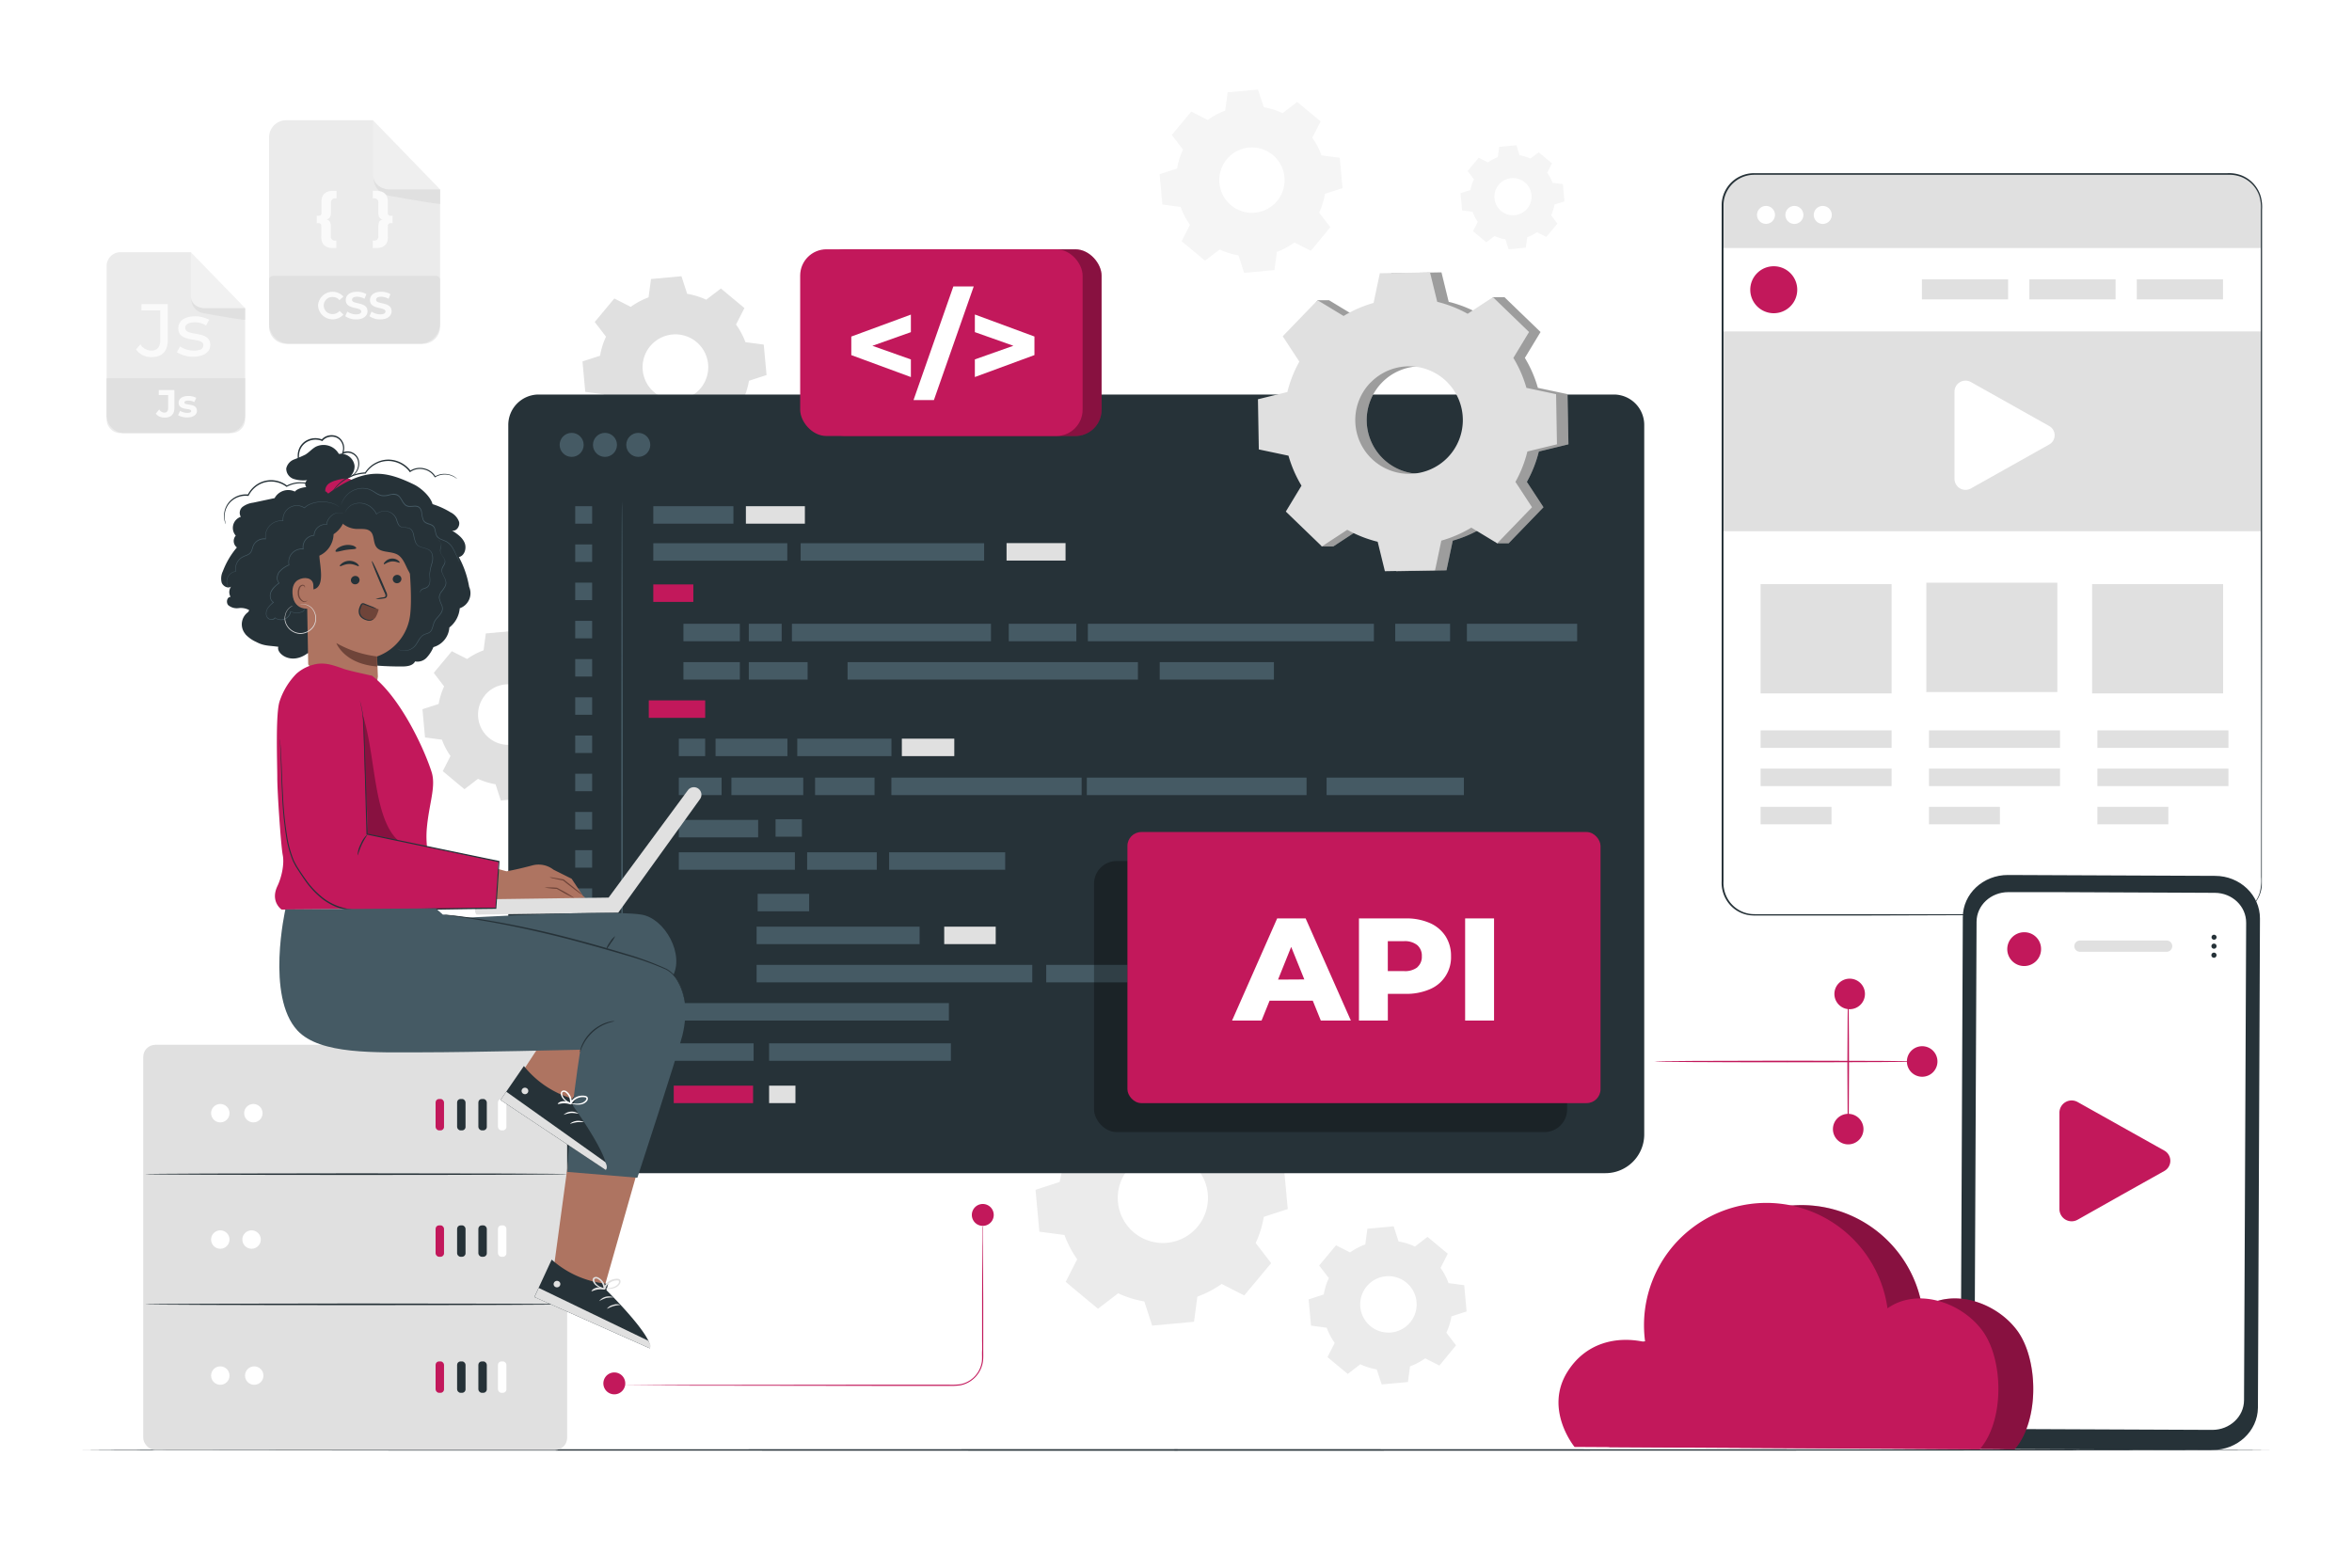 <svg class="animated" id="freepik_stories-application-programming-interface" xmlns="http://www.w3.org/2000/svg" viewBox="0 0 750 500" version="1.1" xmlns:xlink="http://www.w3.org/1999/xlink" xmlns:svgjs="http://svgjs.com/svgjs"><style>svg#freepik_stories-application-programming-interface:not(.animated) .animable {opacity: 0;}svg#freepik_stories-application-programming-interface.animated #freepik--line-2--inject-90 {animation: 6s Infinite  linear shake;animation-delay: -5.5s;}svg#freepik_stories-application-programming-interface.animated #freepik--line-1--inject-90 {animation: 1.5s Infinite  linear wind;animation-delay: -2s;}svg#freepik_stories-application-programming-interface.animated #freepik--Icon--inject-90 {animation: 1.5s Infinite  linear wind;animation-delay: 0s;}svg#freepik_stories-application-programming-interface.animated #freepik--Gear--inject-90 {animation: 6s Infinite  linear spin;animation-delay: 0s;}            @keyframes shake {                10%, 90% {                    transform: translate3d(-1px, 0, 0);                  }                  20%, 80% {                    transform: translate3d(2px, 0, 0);                  }                  30%, 50%, 70% {                    transform: translate3d(-4px, 0, 0);                  }                  40%, 60% {                    transform: translate3d(4px, 0, 0);                  }            }                    @keyframes wind {                0% {                    transform: rotate( 0deg );                }                25% {                    transform: rotate( 1deg );                }                75% {                    transform: rotate( -1deg );                }            }                 @keyframes spin {             from {                 transform: rotate(0);               }               to {                 transform: rotate(360deg);               }         }     </style><g id="freepik--background-complete--inject-90" class="animable" style="transform-origin: 266.435px 235.06px;"><path d="M351.29,355.61a33,33,0,0,1,7.74-4.07l1.06-8,13.35-1.22,2.5,7.7a33,33,0,0,1,8.35,2.59l6.43-4.93,10.3,8.58-3.67,7.21a32.92,32.92,0,0,1,4.06,7.74l8,1.06,1.23,13.35L403,388.1a32.62,32.62,0,0,1-2.59,8.34l4.93,6.43-8.58,10.3-7.21-3.67a32.92,32.92,0,0,1-7.74,4.06l-1.06,8-13.35,1.23-2.5-7.71a32.69,32.69,0,0,1-8.35-2.59l-6.43,4.93-10.3-8.58,3.68-7.21a32.59,32.59,0,0,1-4.07-7.74l-8-1.06-1.22-13.35,7.7-2.5a33.09,33.09,0,0,1,2.59-8.35l-4.93-6.43,8.58-10.3,7.21,3.68Zm8.45,17.28A14.38,14.38,0,1,0,380,371,14.38,14.38,0,0,0,359.74,372.89Z" style="fill: rgb(235, 235, 235); transform-origin: 370.425px 382.555px;" id="elslxaruvk1so" class="animable"></path><path d="M430.51,399.44a21.24,21.24,0,0,1,4.85-2.55l.67-5,8.37-.77,1.57,4.83a20.08,20.08,0,0,1,5.23,1.63l4-3.09,6.46,5.37-2.3,4.53a20.42,20.42,0,0,1,2.54,4.85l5,.66.77,8.37-4.83,1.57a20.87,20.87,0,0,1-1.63,5.23l3.09,4L459,435.53l-4.53-2.3a20.83,20.83,0,0,1-4.85,2.55l-.66,5-8.37.77L439,436.75a20.08,20.08,0,0,1-5.23-1.63l-4,3.09-6.46-5.37,2.3-4.53a20.46,20.46,0,0,1-2.55-4.85l-5-.66-.77-8.37,4.83-1.57a20.44,20.44,0,0,1,1.62-5.23l-3.09-4,5.38-6.46,4.52,2.3Zm5.3,10.84a9,9,0,1,0,12.69-1.17A9,9,0,0,0,435.81,410.28Z" style="fill: rgb(235, 235, 235); transform-origin: 442.48px 416.335px;" id="eln5b2q1fm3oa" class="animable"></path><path d="M201.18,97.84a23.9,23.9,0,0,1,5.63-3l.78-5.85,9.71-.89,1.82,5.61a24.17,24.17,0,0,1,6.08,1.88l4.68-3.58,7.5,6.24-2.68,5.25a23.7,23.7,0,0,1,3,5.63l5.84.77.9,9.72-5.61,1.82a23.8,23.8,0,0,1-1.89,6.08l3.59,4.67-6.24,7.5L229,137.06a24.27,24.27,0,0,1-5.63,3l-.78,5.84-9.71.89-1.82-5.61a23.77,23.77,0,0,1-6.08-1.88l-4.68,3.59-7.5-6.25,2.68-5.25a23.51,23.51,0,0,1-3-5.63l-5.85-.77-.89-9.71,5.61-1.83a23.73,23.73,0,0,1,1.89-6.07l-3.59-4.68,6.24-7.5,5.25,2.68Zm6.15,12.57a10.47,10.47,0,1,0,14.74-1.35A10.47,10.47,0,0,0,207.33,110.41Z" style="fill: rgb(224, 224, 224); transform-origin: 215.09px 117.445px;" id="el2du3ro32ram" class="animable"></path><path d="M385.1,38.27a23.84,23.84,0,0,1,5.6-3l.77-5.82,9.67-.88L403,34.2A23.56,23.56,0,0,1,409,36.08l4.65-3.57,7.47,6.21-2.67,5.22a23.54,23.54,0,0,1,2.95,5.61l5.82.77L428.1,60l-5.58,1.81a23.56,23.56,0,0,1-1.88,6l3.57,4.65L418,80l-5.22-2.67a23.91,23.91,0,0,1-5.61,3l-.77,5.81-9.66.89-1.82-5.58a23.49,23.49,0,0,1-6-1.88l-4.66,3.57-7.46-6.21,2.66-5.22A23.91,23.91,0,0,1,376.47,66l-5.81-.77-.89-9.67,5.58-1.81a24,24,0,0,1,1.88-6.05l-3.57-4.65,6.21-7.47,5.23,2.67Zm6.11,12.51a10.42,10.42,0,1,0,14.67-1.34A10.41,10.41,0,0,0,391.21,50.78Z" style="fill: rgb(245, 245, 245); transform-origin: 398.935px 57.8px;" id="el088drxzqcby" class="animable"></path><path d="M474.42,51.82a13.54,13.54,0,0,1,3.19-1.68l.44-3.31,5.5-.5,1,3.17A13.84,13.84,0,0,1,488,50.57l2.65-2,4.24,3.53-1.51,3a13.88,13.88,0,0,1,1.67,3.19l3.31.44.51,5.5-3.18,1a13.32,13.32,0,0,1-1.07,3.44l2,2.65-3.53,4.24-3-1.51A13.5,13.5,0,0,1,487,75.69L486.54,79l-5.5.51-1-3.18a13.82,13.82,0,0,1-3.44-1.06l-2.65,2-4.24-3.54,1.51-3a13.68,13.68,0,0,1-1.67-3.19l-3.31-.43-.5-5.5,3.17-1A13.44,13.44,0,0,1,470,57.19l-2-2.64,3.53-4.25,3,1.52Zm3.48,7.11a5.93,5.93,0,1,0,8.35-.76A5.93,5.93,0,0,0,477.9,58.93Z" style="fill: rgb(245, 245, 245); transform-origin: 482.305px 62.92px;" id="elnx6gr91wweh" class="animable"></path><path d="M149,210.15a22.1,22.1,0,0,1,5.2-2.73l.71-5.39,9-.82,1.68,5.17a21.76,21.76,0,0,1,5.6,1.74l4.32-3.31,6.91,5.75-2.47,4.85a21.5,21.5,0,0,1,2.73,5.19l5.39.71.83,9L183.63,232a22.2,22.2,0,0,1-1.73,5.61l3.3,4.31-5.75,6.92-4.85-2.47a22.23,22.23,0,0,1-5.19,2.73l-.71,5.39-9,.82-1.68-5.17a22,22,0,0,1-5.6-1.74l-4.32,3.31-6.91-5.76,2.46-4.84a22.23,22.23,0,0,1-2.73-5.19l-5.39-.72-.82-9,5.17-1.68a22.57,22.57,0,0,1,1.74-5.6l-3.3-4.31,5.75-6.92,4.84,2.47Zm5.67,11.59a9.65,9.65,0,1,0,13.59-1.24A9.66,9.66,0,0,0,154.62,221.74Z" style="fill: rgb(224, 224, 224); transform-origin: 161.805px 228.26px;" id="eleze4so5maxh" class="animable"></path><path d="M73.76,138.14H38.44A4.41,4.41,0,0,1,34,133.73V84.85a4.42,4.42,0,0,1,4.42-4.42h22.4L78.17,98.3v35.43A4.4,4.4,0,0,1,73.76,138.14Z" style="fill: rgb(235, 235, 235); transform-origin: 56.085px 109.285px;" id="el19tzr410ka9" class="animable"></path><path d="M34,120.63H78.17a0,0,0,0,1,0,0v11.79a5.72,5.72,0,0,1-5.72,5.72H39.75A5.72,5.72,0,0,1,34,132.42V120.63A0,0,0,0,1,34,120.63Z" style="fill: rgb(224, 224, 224); transform-origin: 56.085px 129.385px;" id="elumfjefw62un" class="animable"></path><path d="M49.67,131.93l1.11-1.33a2,2,0,0,0,1.61,1c.8,0,1.22-.49,1.22-1.44V126h-3v-1.6h5V130c0,2.14-1.08,3.19-3.11,3.19A3.5,3.5,0,0,1,49.67,131.93Z" style="fill: rgb(250, 250, 250); transform-origin: 52.64px 128.796px;" id="elwwyfqaydta" class="animable"></path><path d="M56.79,132.42l.64-1.38a4.61,4.61,0,0,0,2.31.64c.89,0,1.22-.23,1.22-.6,0-1.09-4,0-4-2.63,0-1.26,1.14-2.15,3.08-2.15a5.45,5.45,0,0,1,2.55.58l-.64,1.37a3.83,3.83,0,0,0-1.91-.49c-.87,0-1.24.27-1.24.61,0,1.14,4,0,4,2.66,0,1.23-1.15,2.11-3.13,2.11A5.68,5.68,0,0,1,56.79,132.42Z" style="fill: rgb(250, 250, 250); transform-origin: 59.795px 129.72px;" id="elfopkq46drgc" class="animable"></path><path d="M43.38,111.44l1.38-1.62a4.17,4.17,0,0,0,3.49,2c1.88,0,2.86-1.15,2.86-3.39V99h-6V97h8.4v11.34c0,3.72-1.81,5.56-5.22,5.56A5.82,5.82,0,0,1,43.38,111.44Z" style="fill: rgb(250, 250, 250); transform-origin: 48.445px 105.451px;" id="el96i42582f45" class="animable"></path><path d="M56.41,112.32l1-1.81a8.14,8.14,0,0,0,4.44,1.31c2.12,0,3-.64,3-1.72,0-2.84-8-.38-8-5.41,0-2.27,2-3.8,5.27-3.8A9.18,9.18,0,0,1,66.7,102l-1,1.81a6.59,6.59,0,0,0-3.65-1c-2,0-3,.74-3,1.74,0,3,8,.55,8,5.47,0,2.29-2.1,3.74-5.47,3.74A9.11,9.11,0,0,1,56.41,112.32Z" style="fill: rgb(250, 250, 250); transform-origin: 61.73px 107.326px;" id="el1yqrfnymprp" class="animable"></path><g id="el9zgq8yk711"><g style="opacity: 0.3; transform-origin: 69.505px 89.36px;" class="animable"><path d="M60.84,80.43V94.19A4.11,4.11,0,0,0,65,98.29H78.17Z" style="fill: rgb(255, 255, 255); transform-origin: 69.505px 89.36px;" id="eljq8mxla7us" class="animable"></path></g></g><path d="M61,95.39a4.57,4.57,0,0,0,3.62,4.44,3.43,3.43,0,0,0,.44.09c1.73.31,13.09,2.33,13.09,2.07V98.3H65S61.64,98.18,61,95.39Z" style="fill: rgb(224, 224, 224); transform-origin: 69.575px 98.701px;" id="elmypj3st4cnc" class="animable"></path><path d="M134.89,109.66H91.26a5.46,5.46,0,0,1-5.46-5.46V43.81a5.46,5.46,0,0,1,5.46-5.46h27.67l21.41,22.08V104.2A5.46,5.46,0,0,1,134.89,109.66Z" style="fill: rgb(235, 235, 235); transform-origin: 113.07px 74.005px;" id="eljnkmlwbdgxb" class="animable"></path><path d="M87,88h52.07a1.24,1.24,0,0,1,1.24,1.24v13.92a6.48,6.48,0,0,1-6.48,6.48H92.28a6.48,6.48,0,0,1-6.48-6.48V89.26A1.24,1.24,0,0,1,87,88Z" style="fill: rgb(224, 224, 224); transform-origin: 113.055px 98.82px;" id="el8jp7sgb1lcx" class="animable"></path><g id="elau8j7rvp7zi"><g style="opacity: 0.2; transform-origin: 129.635px 49.39px;" class="animable"><path d="M118.93,38.35v17A5.08,5.08,0,0,0,124,60.43h16.34Z" style="fill: rgb(255, 255, 255); transform-origin: 129.635px 49.39px;" id="el6eldqk9q564" class="animable"></path></g></g><path d="M119.15,56.84a5.64,5.64,0,0,0,4.48,5.48,4.54,4.54,0,0,0,.53.12c2.14.38,16.18,2.88,16.18,2.56V60.43H124S119.92,60.29,119.15,56.84Z" style="fill: rgb(224, 224, 224); transform-origin: 129.745px 60.934px;" id="elo7srajr1dt8" class="animable"></path><path d="M101.41,97.45a4.67,4.67,0,0,1,8.1-2.88l-1.26,1.16a2.72,2.72,0,0,0-2.13-1,2.72,2.72,0,1,0,0,5.43,2.72,2.72,0,0,0,2.13-1l1.26,1.16a4.66,4.66,0,0,1-8.1-2.87Z" style="fill: rgb(250, 250, 250); transform-origin: 105.46px 97.452px;" id="elpq2r45p8f9k" class="animable"></path><path d="M110.09,100.85l.66-1.47a5,5,0,0,0,2.8.88c1.17,0,1.64-.39,1.64-.91,0-1.59-4.93-.49-4.93-3.65,0-1.44,1.16-2.64,3.57-2.64a5.77,5.77,0,0,1,3,.75l-.61,1.49a4.88,4.88,0,0,0-2.35-.66c-1.16,0-1.61.43-1.61,1,0,1.56,4.93.48,4.93,3.6,0,1.41-1.18,2.63-3.6,2.63A6,6,0,0,1,110.09,100.85Z" style="fill: rgb(250, 250, 250); transform-origin: 113.64px 97.465px;" id="elxuaym31pl7n" class="animable"></path><path d="M117.81,100.85l.67-1.47a5,5,0,0,0,2.8.88c1.16,0,1.64-.39,1.64-.91,0-1.59-4.94-.49-4.94-3.65,0-1.44,1.17-2.64,3.58-2.64a5.71,5.71,0,0,1,2.94.75l-.6,1.49a4.88,4.88,0,0,0-2.35-.66c-1.17,0-1.62.43-1.62,1,0,1.56,4.94.48,4.94,3.6,0,1.41-1.18,2.63-3.6,2.63A6,6,0,0,1,117.81,100.85Z" style="fill: rgb(250, 250, 250); transform-origin: 121.34px 97.465px;" id="eli15zuyuk4b" class="animable"></path><path d="M104.18,70c.9.28,1.31.84,1.31,2.19V75.3a1.28,1.28,0,0,0,1.42,1.44h.35v2.37h-1.13c-2.43,0-3.68-1.24-3.68-3.48V72.1a.8.8,0,0,0-.86-.92H101V68.81h.64a.8.8,0,0,0,.86-.92V64.36c0-2.24,1.25-3.49,3.68-3.49h1.13v2.38h-.35a1.28,1.28,0,0,0-1.42,1.44v3.12C105.49,69.16,105.08,69.72,104.18,70Z" style="fill: rgb(250, 250, 250); transform-origin: 104.155px 69.99px;" id="elagacvjrm2oj" class="animable"></path><path d="M125.19,68.81v2.37h-.64a.8.8,0,0,0-.86.92v3.53c0,2.24-1.24,3.48-3.68,3.48h-1.13V76.74h.35a1.28,1.28,0,0,0,1.42-1.44V72.18c0-1.35.41-1.91,1.31-2.19-.9-.27-1.31-.83-1.31-2.18V64.69a1.28,1.28,0,0,0-1.42-1.44h-.35V60.87H120c2.44,0,3.68,1.25,3.68,3.49v3.53a.8.8,0,0,0,.86.92Z" style="fill: rgb(250, 250, 250); transform-origin: 122.035px 69.99px;" id="elr6arm6udnfm" class="animable"></path></g><g id="freepik--Floor--inject-90" class="animable" style="transform-origin: 375px 462.45px;"><path d="M723.68,462.45c0,.15-156.12.26-348.66.26s-348.7-.11-348.7-.26,156.09-.26,348.7-.26S723.68,462.31,723.68,462.45Z" style="fill: rgb(38, 50, 56); transform-origin: 375px 462.45px;" id="elhy9cg3nm07q" class="animable"></path></g><g id="freepik--tab-2--inject-90" class="animable" style="transform-origin: 635.166px 173.615px;"><rect x="549.21" y="55.51" width="171.88" height="236.32" rx="10.09" style="fill: rgb(255, 255, 255); transform-origin: 635.15px 173.67px;" id="eluyxg00l8und" class="animable"></rect><rect x="614.26" y="185.85" width="41.78" height="34.87" style="fill: rgb(224, 224, 224); transform-origin: 635.15px 203.285px;" id="elooeu86qhdp" class="animable"></rect><rect x="667.12" y="186.29" width="41.78" height="34.87" style="fill: rgb(224, 224, 224); transform-origin: 688.01px 203.725px;" id="elabkwsn8irbe" class="animable"></rect><rect x="561.41" y="186.29" width="41.78" height="34.87" style="fill: rgb(224, 224, 224); transform-origin: 582.3px 203.725px;" id="elvp77qb7rdda" class="animable"></rect><rect x="549.21" y="105.7" width="171.88" height="63.73" style="fill: rgb(224, 224, 224); transform-origin: 635.15px 137.565px;" id="elmaa6k8joae" class="animable"></rect><path d="M558.49,55.51h152.2a10.4,10.4,0,0,1,10.4,10.4V79.1a0,0,0,0,1,0,0H549.21a0,0,0,0,1,0,0V64.78A9.28,9.28,0,0,1,558.49,55.51Z" style="fill: rgb(224, 224, 224); transform-origin: 635.15px 67.305px;" id="elz2fn8ovmvgs" class="animable"></path><path d="M573.1,92.4a7.49,7.49,0,1,1-7.48-7.48A7.48,7.48,0,0,1,573.1,92.4Z" style="fill: rgb(194, 24, 91); transform-origin: 565.61px 92.41px;" id="elgbwm696pao8" class="animable"></path><rect x="612.85" y="89.08" width="27.49" height="6.41" style="fill: rgb(224, 224, 224); transform-origin: 626.595px 92.285px;" id="elkfegs2mloqc" class="animable"></rect><rect x="647.12" y="89.08" width="27.49" height="6.41" style="fill: rgb(224, 224, 224); transform-origin: 660.865px 92.285px;" id="elrm4mddn1vc" class="animable"></rect><rect x="681.38" y="89.08" width="27.49" height="6.41" style="fill: rgb(224, 224, 224); transform-origin: 695.125px 92.285px;" id="elzchsz6zjgue" class="animable"></rect><rect x="561.41" y="232.95" width="41.78" height="5.58" style="fill: rgb(224, 224, 224); transform-origin: 582.3px 235.74px;" id="elwdqqti21ean" class="animable"></rect><rect x="561.41" y="245.14" width="41.78" height="5.58" style="fill: rgb(224, 224, 224); transform-origin: 582.3px 247.93px;" id="el16qukvfn2qp" class="animable"></rect><rect x="561.41" y="257.33" width="22.62" height="5.58" style="fill: rgb(224, 224, 224); transform-origin: 572.72px 260.12px;" id="elj6bkjiym08k" class="animable"></rect><rect x="615.11" y="232.95" width="41.78" height="5.58" style="fill: rgb(224, 224, 224); transform-origin: 636px 235.74px;" id="el64t0oxoxck9" class="animable"></rect><rect x="615.11" y="245.14" width="41.78" height="5.58" style="fill: rgb(224, 224, 224); transform-origin: 636px 247.93px;" id="elqwpmm6d6n2" class="animable"></rect><rect x="615.11" y="257.33" width="22.62" height="5.58" style="fill: rgb(224, 224, 224); transform-origin: 626.42px 260.12px;" id="eld68fk4g6qbb" class="animable"></rect><rect x="668.82" y="232.95" width="41.78" height="5.58" style="fill: rgb(224, 224, 224); transform-origin: 689.71px 235.74px;" id="elcmace2rbu5l" class="animable"></rect><rect x="668.82" y="245.14" width="41.78" height="5.58" style="fill: rgb(224, 224, 224); transform-origin: 689.71px 247.93px;" id="el4bs9c3u3ylb" class="animable"></rect><rect x="668.82" y="257.33" width="22.62" height="5.58" style="fill: rgb(224, 224, 224); transform-origin: 680.13px 260.12px;" id="el1h89v9k0igd" class="animable"></rect><path d="M711,291.82l.52,0a11.08,11.08,0,0,0,1.53-.19,10.34,10.34,0,0,0,5.18-2.9,10.07,10.07,0,0,0,2.27-3.77,15,15,0,0,0,.52-5.31c0-3.89,0-8.38,0-13.43,0-20.23,0-49.48-.08-85.62,0-18.08,0-37.88,0-59.13q0-15.95,0-32.94,0-8.49,0-17.23V66.88a12.59,12.59,0,0,0-.47-4.29,9.93,9.93,0,0,0-5.75-6.14,10.82,10.82,0,0,0-4.31-.7h-151a9.82,9.82,0,0,0-8.39,4.69,9.69,9.69,0,0,0-1.43,4.73c0,1.69,0,3.41,0,5.1v60c0,26,0,51.1,0,75s0,46.61,0,67.87V281a10.11,10.11,0,0,0,2.32,7.06,9.89,9.89,0,0,0,6.42,3.45c1.22.11,2.49.05,3.73.07h3.72l28.37,0,85.62.08,23.28,0,6.05,0,2.06,0-2.06,0-6.05,0-23.28.05L594,292H561.9c-1.25,0-2.48.05-3.77-.07a10.21,10.21,0,0,1-6.69-3.58A10.58,10.58,0,0,1,549,281v-7.9c0-21.26,0-44,0-67.87s0-49,0-75V90.59q0-10.08,0-20.3c0-1.7,0-3.39,0-5.12a10.11,10.11,0,0,1,1.51-5,10.33,10.33,0,0,1,8.83-4.94h151a11.16,11.16,0,0,1,4.49.73,10.4,10.4,0,0,1,6,6.45,12.64,12.64,0,0,1,.49,4.43v4.38q0,8.73,0,17.23,0,17,0,32.94c0,21.25,0,41,0,59.13,0,36.14-.06,65.39-.08,85.62,0,5.05,0,9.54,0,13.43,0,1,0,1.91,0,2.81a9.7,9.7,0,0,1-.5,2.54,10.14,10.14,0,0,1-7.57,6.68,10.66,10.66,0,0,1-1.54.17Z" style="fill: rgb(38, 50, 56); transform-origin: 635.166px 173.615px;" id="elg7ouvl70qec" class="animable"></path><path d="M566,68.54a2.86,2.86,0,1,1-2.86-2.86A2.86,2.86,0,0,1,566,68.54Z" style="fill: rgb(255, 255, 255); transform-origin: 563.14px 68.54px;" id="elxdkc2sjnvhq" class="animable"></path><path d="M575.06,68.54a2.87,2.87,0,1,1-2.87-2.86A2.87,2.87,0,0,1,575.06,68.54Z" style="fill: rgb(255, 255, 255); transform-origin: 572.19px 68.55px;" id="el0l7gipdf9ad" class="animable"></path><path d="M584.11,68.54a2.87,2.87,0,1,1-2.87-2.86A2.86,2.86,0,0,1,584.11,68.54Z" style="fill: rgb(255, 255, 255); transform-origin: 581.24px 68.55px;" id="elz2svvx4tirm" class="animable"></path><path d="M623.25,138.87v-14a3.51,3.51,0,0,1,5.26-3l12.46,7,12.46,7a3.36,3.36,0,0,1,0,5.9l-12.46,7-12.46,7a3.51,3.51,0,0,1-5.26-2.95Z" style="fill: rgb(255, 255, 255); transform-origin: 639.216px 138.82px;" id="elm8kcoq0r1u" class="animable"></path></g><g id="freepik--tab-1--inject-90" class="animable" style="transform-origin: 343.195px 250px;"><path d="M171.77,125.83H514.61a9.7,9.7,0,0,1,9.7,9.7V361.8a12.37,12.37,0,0,1-12.37,12.37H171.23a9.15,9.15,0,0,1-9.15-9.15V135.53A9.7,9.7,0,0,1,171.77,125.83Z" style="fill: rgb(38, 50, 56); transform-origin: 343.195px 250px;" id="elo2n7k4azz3d" class="animable"></path><rect x="208.32" y="161.45" width="25.55" height="5.57" style="fill: rgb(69, 90, 100); transform-origin: 221.095px 164.235px;" id="elv0lgjjdsffe" class="animable"></rect><rect x="208.32" y="186.4" width="12.77" height="5.57" style="fill: rgb(194, 24, 91); transform-origin: 214.705px 189.185px;" id="el2xbr8ijkg4" class="animable"></rect><rect x="217.93" y="198.95" width="17.99" height="5.57" style="fill: rgb(69, 90, 100); transform-origin: 226.925px 201.735px;" id="elqruwsi82ptl" class="animable"></rect><rect x="238.78" y="198.95" width="10.48" height="5.57" style="fill: rgb(69, 90, 100); transform-origin: 244.02px 201.735px;" id="elpiqc5skcz9" class="animable"></rect><rect x="321.67" y="198.95" width="21.55" height="5.57" style="fill: rgb(69, 90, 100); transform-origin: 332.445px 201.735px;" id="elmag8vs0qmz" class="animable"></rect><rect x="369.81" y="211.18" width="36.41" height="5.57" style="fill: rgb(69, 90, 100); transform-origin: 388.015px 213.965px;" id="el9fv69umetq6" class="animable"></rect><rect x="444.91" y="198.95" width="17.49" height="5.57" style="fill: rgb(69, 90, 100); transform-origin: 453.655px 201.735px;" id="elr717wjp7qn" class="animable"></rect><rect x="467.76" y="198.95" width="35.16" height="5.57" style="fill: rgb(69, 90, 100); transform-origin: 485.34px 201.735px;" id="elwazlnl3nhu" class="animable"></rect><rect x="217.93" y="211.18" width="17.99" height="5.57" style="fill: rgb(69, 90, 100); transform-origin: 226.925px 213.965px;" id="eln6rehsmsqt" class="animable"></rect><rect x="206.88" y="223.38" width="17.99" height="5.57" style="fill: rgb(194, 24, 91); transform-origin: 215.875px 226.165px;" id="elbtya8rho2va" class="animable"></rect><rect x="216.46" y="235.59" width="8.4" height="5.57" style="fill: rgb(69, 90, 100); transform-origin: 220.66px 238.375px;" id="ely6gd6yofkwr" class="animable"></rect><rect x="247.31" y="261.29" width="8.4" height="5.57" style="fill: rgb(69, 90, 100); transform-origin: 251.51px 264.075px;" id="elj77i72eemh" class="animable"></rect><rect x="362.91" y="307.74" width="16.42" height="5.57" style="fill: rgb(69, 90, 100); transform-origin: 371.12px 310.525px;" id="elj7phvnvtsnk" class="animable"></rect><rect x="430.84" y="307.74" width="40.23" height="5.57" style="fill: rgb(69, 90, 100); transform-origin: 450.955px 310.525px;" id="elg7cwsv4erlq" class="animable"></rect><rect x="301.09" y="295.55" width="16.42" height="5.57" style="fill: rgb(224, 224, 224); transform-origin: 309.3px 298.335px;" id="elir7j9s33bp9" class="animable"></rect><rect x="241.6" y="285.08" width="16.42" height="5.57" style="fill: rgb(69, 90, 100); transform-origin: 249.81px 287.865px;" id="elezuimsmyqng" class="animable"></rect><rect x="333.62" y="307.74" width="25.89" height="5.57" style="fill: rgb(69, 90, 100); transform-origin: 346.565px 310.525px;" id="eli8n2x0n372" class="animable"></rect><rect x="216.46" y="248.02" width="13.64" height="5.57" style="fill: rgb(69, 90, 100); transform-origin: 223.28px 250.805px;" id="el2051ttt6ulp" class="animable"></rect><rect x="216.46" y="261.5" width="25.3" height="5.57" style="fill: rgb(69, 90, 100); transform-origin: 229.11px 264.285px;" id="elz719yc1hwga" class="animable"></rect><rect x="216.46" y="271.83" width="37.01" height="5.57" style="fill: rgb(69, 90, 100); transform-origin: 234.965px 274.615px;" id="ely3ofxshtew" class="animable"></rect><rect x="283.52" y="271.83" width="37.01" height="5.57" style="fill: rgb(69, 90, 100); transform-origin: 302.025px 274.615px;" id="eli19syskkyv" class="animable"></rect><rect x="241.27" y="295.55" width="51.97" height="5.57" style="fill: rgb(69, 90, 100); transform-origin: 267.255px 298.335px;" id="elwkfzb7d4e7d" class="animable"></rect><rect x="241.27" y="307.74" width="87.9" height="5.57" style="fill: rgb(69, 90, 100); transform-origin: 285.22px 310.525px;" id="el91wnm9ummhp" class="animable"></rect><rect x="214.68" y="319.93" width="87.9" height="5.57" style="fill: rgb(69, 90, 100); transform-origin: 258.63px 322.715px;" id="elpgggtrdxems" class="animable"></rect><rect x="257.38" y="271.83" width="22.2" height="5.57" style="fill: rgb(69, 90, 100); transform-origin: 268.48px 274.615px;" id="els2bt2c4ibgo" class="animable"></rect><rect x="228.18" y="235.59" width="22.91" height="5.57" style="fill: rgb(69, 90, 100); transform-origin: 239.635px 238.375px;" id="el8p8kbwkt8xw" class="animable"></rect><rect x="233.23" y="248.02" width="22.91" height="5.57" style="fill: rgb(69, 90, 100); transform-origin: 244.685px 250.805px;" id="elce2kynfldce" class="animable"></rect><rect x="284.24" y="248.02" width="60.67" height="5.57" style="fill: rgb(69, 90, 100); transform-origin: 314.575px 250.805px;" id="elad1jbl1nzj" class="animable"></rect><rect x="346.56" y="248.02" width="70.07" height="5.57" style="fill: rgb(69, 90, 100); transform-origin: 381.595px 250.805px;" id="el8ofxc91aj54" class="animable"></rect><rect x="259.91" y="248.02" width="18.96" height="5.57" style="fill: rgb(69, 90, 100); transform-origin: 269.39px 250.805px;" id="elm84lcob0r0r" class="animable"></rect><rect x="254.23" y="235.59" width="30.03" height="5.57" style="fill: rgb(69, 90, 100); transform-origin: 269.245px 238.375px;" id="el67xjftg1guc" class="animable"></rect><rect x="287.58" y="235.59" width="16.72" height="5.57" style="fill: rgb(224, 224, 224); transform-origin: 295.94px 238.375px;" id="eldjsmdz7fbau" class="animable"></rect><rect x="238.78" y="211.18" width="18.75" height="5.57" style="fill: rgb(69, 90, 100); transform-origin: 248.155px 213.965px;" id="elqvbw5x5hmhp" class="animable"></rect><rect x="270.27" y="211.18" width="92.59" height="5.57" style="fill: rgb(69, 90, 100); transform-origin: 316.565px 213.965px;" id="ela8hp5ica4ej" class="animable"></rect><rect x="423.02" y="248.02" width="43.78" height="5.57" style="fill: rgb(69, 90, 100); transform-origin: 444.91px 250.805px;" id="elwzdiudbfl1j" class="animable"></rect><rect x="383.6" y="307.74" width="43.78" height="5.57" style="fill: rgb(69, 90, 100); transform-origin: 405.49px 310.525px;" id="el3s4sqfffoy4" class="animable"></rect><rect x="346.89" y="198.95" width="91.21" height="5.57" style="fill: rgb(69, 90, 100); transform-origin: 392.495px 201.735px;" id="elr4dnu897ad" class="animable"></rect><rect x="252.53" y="198.95" width="63.47" height="5.57" style="fill: rgb(69, 90, 100); transform-origin: 284.265px 201.735px;" id="elhouhttz4c0k" class="animable"></rect><rect x="208.32" y="173.26" width="42.73" height="5.57" style="fill: rgb(69, 90, 100); transform-origin: 229.685px 176.045px;" id="el68iqwgtmoz4" class="animable"></rect><rect x="255.31" y="173.26" width="58.51" height="5.57" style="fill: rgb(69, 90, 100); transform-origin: 284.565px 176.045px;" id="elu5hhlasdv3j" class="animable"></rect><rect x="237.85" y="161.45" width="18.81" height="5.57" style="fill: rgb(224, 224, 224); transform-origin: 247.255px 164.235px;" id="el3ysgwfu01be" class="animable"></rect><rect x="183.42" y="161.45" width="5.4" height="5.57" style="fill: rgb(69, 90, 100); transform-origin: 186.12px 164.235px;" id="elx8zqb2w6mao" class="animable"></rect><rect x="183.42" y="173.64" width="5.4" height="5.57" style="fill: rgb(69, 90, 100); transform-origin: 186.12px 176.425px;" id="elveyjlbxa0q" class="animable"></rect><rect x="183.42" y="185.83" width="5.4" height="5.57" style="fill: rgb(69, 90, 100); transform-origin: 186.12px 188.615px;" id="el3ntfihjy9ws" class="animable"></rect><rect x="183.42" y="198.02" width="5.4" height="5.57" style="fill: rgb(69, 90, 100); transform-origin: 186.12px 200.805px;" id="elwc5twwnd3wp" class="animable"></rect><rect x="183.42" y="210.21" width="5.4" height="5.57" style="fill: rgb(69, 90, 100); transform-origin: 186.12px 212.995px;" id="elovjrwtik8ia" class="animable"></rect><rect x="183.42" y="222.4" width="5.4" height="5.57" style="fill: rgb(69, 90, 100); transform-origin: 186.12px 225.185px;" id="el68gzm0siagh" class="animable"></rect><rect x="183.42" y="234.59" width="5.4" height="5.57" style="fill: rgb(69, 90, 100); transform-origin: 186.12px 237.375px;" id="eloceg3kxtbhc" class="animable"></rect><rect x="183.42" y="246.78" width="5.4" height="5.57" style="fill: rgb(69, 90, 100); transform-origin: 186.12px 249.565px;" id="elh1fjgq2jceq" class="animable"></rect><rect x="183.42" y="258.97" width="5.4" height="5.57" style="fill: rgb(69, 90, 100); transform-origin: 186.12px 261.755px;" id="el96n5y2vwpef" class="animable"></rect><rect x="245.25" y="346.26" width="8.4" height="5.57" style="fill: rgb(224, 224, 224); transform-origin: 249.45px 349.045px;" id="elpzevhxq7mlb" class="animable"></rect><rect x="214.84" y="346.26" width="25.3" height="5.57" style="fill: rgb(194, 24, 91); transform-origin: 227.49px 349.045px;" id="eli38w1gwpmx8" class="animable"></rect><rect x="183.42" y="345.64" width="5.4" height="5.57" style="fill: rgb(69, 90, 100); transform-origin: 186.12px 348.425px;" id="el2uv6sp5zbey" class="animable"></rect><rect x="183.42" y="271.16" width="5.4" height="5.57" style="fill: rgb(69, 90, 100); transform-origin: 186.12px 273.945px;" id="elzt163jokj6" class="animable"></rect><rect x="183.42" y="283.35" width="5.4" height="5.57" style="fill: rgb(69, 90, 100); transform-origin: 186.12px 286.135px;" id="elka7f9by0n8e" class="animable"></rect><rect x="183.42" y="295.55" width="5.4" height="5.57" style="fill: rgb(69, 90, 100); transform-origin: 186.12px 298.335px;" id="el5xqfoayebmp" class="animable"></rect><rect x="183.42" y="307.74" width="5.4" height="5.57" style="fill: rgb(69, 90, 100); transform-origin: 186.12px 310.525px;" id="elgoo1kmtoiui" class="animable"></rect><rect x="183.42" y="319.93" width="5.4" height="5.57" style="fill: rgb(69, 90, 100); transform-origin: 186.12px 322.715px;" id="el1otzzg975e1" class="animable"></rect><rect x="214.68" y="332.76" width="25.63" height="5.57" style="fill: rgb(69, 90, 100); transform-origin: 227.495px 335.545px;" id="elw41dqkv2wdn" class="animable"></rect><rect x="245.25" y="332.76" width="57.97" height="5.57" style="fill: rgb(69, 90, 100); transform-origin: 274.235px 335.545px;" id="eluz72r6q2cy" class="animable"></rect><rect x="183.42" y="332.76" width="5.4" height="5.57" style="fill: rgb(69, 90, 100); transform-origin: 186.12px 335.545px;" id="elv4expyxdys" class="animable"></rect><rect x="320.97" y="173.22" width="18.81" height="5.57" style="fill: rgb(224, 224, 224); transform-origin: 330.375px 176.005px;" id="elfc1vmuoz5af" class="animable"></rect><circle cx="182.29" cy="141.89" r="3.83" style="fill: rgb(69, 90, 100); transform-origin: 182.29px 141.89px;" id="ellb1amnq4hce" class="animable"></circle><circle cx="192.91" cy="141.89" r="3.83" style="fill: rgb(69, 90, 100); transform-origin: 192.91px 141.89px;" id="elk34li9bovq" class="animable"></circle><circle cx="203.53" cy="141.89" r="3.83" style="fill: rgb(69, 90, 100); transform-origin: 203.53px 141.89px;" id="el621ay5xe89" class="animable"></circle><g id="elo0u7rshrc0o"><g style="opacity: 0.3; transform-origin: 424.29px 317.84px;" class="animable"><rect x="348.86" y="274.61" width="150.86" height="86.46" rx="7.24" id="elau2dxijs2g" class="animable" style="transform-origin: 424.29px 317.84px;"></rect></g></g><rect x="359.51" y="265.37" width="150.86" height="86.46" rx="4.44" style="fill: rgb(194, 24, 91); transform-origin: 434.94px 308.6px;" id="el6nihuzln3an" class="animable"></rect><path d="M418.62,319.17H404.84l-2.56,6.33h-9.4l14.38-32.58h9.08l14.42,32.58h-9.58Zm-2.7-6.79L411.73,302l-4.19,10.43Z" style="fill: rgb(255, 255, 255); transform-origin: 411.82px 309.21px;" id="elkrm4ec9sx6" class="animable"></path><path d="M455.94,294.39a11.4,11.4,0,0,1,5,4.19,11.55,11.55,0,0,1,1.76,6.4,11,11,0,0,1-6.79,10.54,18.69,18.69,0,0,1-7.68,1.46h-5.68v8.52h-9.21V292.92h14.89A18.53,18.53,0,0,1,455.94,294.39Zm-4,14.1a4.37,4.37,0,0,0,1.45-3.51,4.46,4.46,0,0,0-1.45-3.54,6.34,6.34,0,0,0-4.28-1.26h-5.12v9.54h5.12A6.45,6.45,0,0,0,452,308.49Z" style="fill: rgb(255, 255, 255); transform-origin: 448.023px 309.207px;" id="elf78ohbjwv2u" class="animable"></path><path d="M467.2,292.92h9.22V325.5H467.2Z" style="fill: rgb(255, 255, 255); transform-origin: 471.81px 309.21px;" id="elqhdvn6angz" class="animable"></path><path d="M198.35,159.86c.14,0,.26,47.95.26,107.1s-.12,107.11-.26,107.11-.26-47.95-.26-107.11S198.2,159.86,198.35,159.86Z" style="fill: rgb(69, 90, 100); transform-origin: 198.35px 266.965px;" id="elsfsnbyat0o" class="animable"></path></g><g id="freepik--line-2--inject-90" class="animable" style="transform-origin: 572.72px 338.565px;"><path d="M594.22,360.11a4.87,4.87,0,1,1-4.87-4.86A4.87,4.87,0,0,1,594.22,360.11Z" style="fill: rgb(194, 24, 91); transform-origin: 589.35px 360.12px;" id="elaz4n7r4hazp" class="animable"></path><path d="M617.81,338.55a4.87,4.87,0,1,1-4.87-4.87A4.87,4.87,0,0,1,617.81,338.55Z" style="fill: rgb(194, 24, 91); transform-origin: 612.94px 338.55px;" id="elrl62zresoui" class="animable"></path><path d="M594.69,317a4.87,4.87,0,1,1-4.87-4.86A4.86,4.86,0,0,1,594.69,317Z" style="fill: rgb(194, 24, 91); transform-origin: 589.82px 317.01px;" id="elht0zss4myj6" class="animable"></path><path d="M612.27,338.55c0,.14-18.95.26-42.32.26s-42.32-.12-42.32-.26,18.94-.26,42.32-.26S612.27,338.4,612.27,338.55Z" style="fill: rgb(194, 24, 91); transform-origin: 569.95px 338.55px;" id="elmm9dg4sbtq" class="animable"></path><path d="M589.35,362.33c-.14,0-.26-9.95-.26-22.22s.12-22.22.26-22.22.26,9.95.26,22.22S589.5,362.33,589.35,362.33Z" style="fill: rgb(194, 24, 91); transform-origin: 589.35px 340.11px;" id="elkqocwcrg8q" class="animable"></path></g><g id="freepik--line-1--inject-90" class="animable" style="transform-origin: 254.64px 414.355px;"><path d="M313.4,391a1.91,1.91,0,0,1,0,.42c0,.31,0,.72,0,1.25,0,1.12,0,2.73.05,4.79,0,4.2.05,10.21.08,17.64,0,3.73,0,7.81,0,12.18,0,1.1,0,2.21,0,3.34s.06,2.27-.07,3.47a9.07,9.07,0,0,1-7.13,7.73,20.86,20.86,0,0,1-3.86.19H278.09l-58.2-.08-17.64-.08-4.79-.05-1.25,0-.42,0,.42,0,1.25,0,4.79,0,17.64-.09,58.2-.07h24.47a20.19,20.19,0,0,0,3.76-.17,8.4,8.4,0,0,0,3.3-1.45,8.59,8.59,0,0,0,3.48-5.85c.12-1.12,0-2.29.07-3.42s0-2.24,0-3.34c0-4.37,0-8.45,0-12.18,0-7.43.07-13.44.09-17.64,0-2.06,0-3.67,0-4.79,0-.53,0-.94,0-1.25A2.24,2.24,0,0,1,313.4,391Z" style="fill: rgb(194, 24, 91); transform-origin: 254.667px 416.515px;" id="elq1zjshq91xq" class="animable"></path><path d="M316.88,387.52A3.49,3.49,0,1,1,313.4,384,3.49,3.49,0,0,1,316.88,387.52Z" style="fill: rgb(194, 24, 91); transform-origin: 313.39px 387.49px;" id="elwav0r03szuf" class="animable"></path><path d="M199.38,441.22a3.49,3.49,0,1,1-3.48-3.49A3.48,3.48,0,0,1,199.38,441.22Z" style="fill: rgb(194, 24, 91); transform-origin: 195.89px 441.22px;" id="eltv7nrxesh2" class="animable"></path></g><g id="freepik--Icon--inject-90" class="animable" style="transform-origin: 303.215px 109.285px;"><rect x="261.21" y="79.51" width="90.06" height="59.55" rx="8.38" style="fill: rgb(194, 24, 91); transform-origin: 306.24px 109.285px;" id="el2ljiczkjxci" class="animable"></rect><g id="el9uodxx01kga"><g style="opacity: 0.3; transform-origin: 306.24px 109.285px;" class="animable"><rect x="261.21" y="79.51" width="90.06" height="59.55" rx="8.38" id="elholus1yznsw" class="animable" style="transform-origin: 306.24px 109.285px;"></rect></g></g><rect x="255.16" y="79.51" width="90.06" height="59.55" rx="8.38" style="fill: rgb(194, 24, 91); transform-origin: 300.19px 109.285px;" id="elyj5lx0rvaj" class="animable"></rect><path d="M290.46,105.94l-12.27,4.35,12.27,4.35v5.62l-19-7v-5.92l19-7Z" style="fill: rgb(255, 255, 255); transform-origin: 280.96px 110.3px;" id="ela55sikv08n7" class="animable"></path><path d="M304,91.36h6.5l-12.7,36.24h-6.5Z" style="fill: rgb(255, 255, 255); transform-origin: 300.9px 109.48px;" id="elzof7xdtfbgf" class="animable"></path><path d="M329.86,107.33v5.92l-19,7v-5.62l12.28-4.35-12.28-4.35v-5.62Z" style="fill: rgb(255, 255, 255); transform-origin: 320.36px 110.28px;" id="elsoglvkbc75e" class="animable"></path></g><g id="freepik--Gear--inject-90" class="animable" style="transform-origin: 450.635px 134.525px;"><path d="M432.09,100.77a39.19,39.19,0,0,1,9.56-4.15l2-9.47,16-.28,2.3,9.39a38.86,38.86,0,0,1,9.7,3.82l4.44-5.3h3.64l11.51,11.11-5,8.26a38.86,38.86,0,0,1,4.15,9.56l9.46,2,.29,16L490.7,144a39.18,39.18,0,0,1-3.82,9.69l5.3,8.09-11.11,11.5h-3.64l-4.62-5a38.86,38.86,0,0,1-9.56,4.15l-2,9.47-16,.28-2.3-9.39a39,39,0,0,1-9.7-3.82l-8.08,5.3h-3.64l-7.86-11.11,5-8.26a38.89,38.89,0,0,1-4.16-9.56l-9.46-2-.28-16,9.39-2.31a39,39,0,0,1,3.81-9.7l-5.29-8.08,7.46-11.5h3.64l8.26,5Zm8.53,21.3a17.15,17.15,0,1,0,24.25-.43A17.15,17.15,0,0,0,440.62,122.07Z" style="fill: rgb(224, 224, 224); transform-origin: 452.455px 134.525px;" id="elz1qyp2kmaj" class="animable"></path><g id="el1vuuu6mao7s"><g style="opacity: 0.3; transform-origin: 452.455px 134.525px;" class="animable"><path d="M432.09,100.77a39.19,39.19,0,0,1,9.56-4.15l2-9.47,16-.28,2.3,9.39a38.86,38.86,0,0,1,9.7,3.82l4.44-5.3h3.64l11.51,11.11-5,8.26a38.86,38.86,0,0,1,4.15,9.56l9.46,2,.29,16L490.7,144a39.18,39.18,0,0,1-3.82,9.69l5.3,8.09-11.11,11.5h-3.64l-4.62-5a38.86,38.86,0,0,1-9.56,4.15l-2,9.47-16,.28-2.3-9.39a39,39,0,0,1-9.7-3.82l-8.08,5.3h-3.64l-7.86-11.11,5-8.26a38.89,38.89,0,0,1-4.16-9.56l-9.46-2-.28-16,9.39-2.31a39,39,0,0,1,3.81-9.7l-5.29-8.08,7.46-11.5h3.64l8.26,5Zm8.53,21.3a17.15,17.15,0,1,0,24.25-.43A17.15,17.15,0,0,0,440.62,122.07Z" id="elm7wrqg583j" class="animable" style="transform-origin: 452.455px 134.525px;"></path></g></g><path d="M428.45,100.77A38.86,38.86,0,0,1,438,96.62l2-9.47,16-.28,2.3,9.39a39,39,0,0,1,9.7,3.82l8.08-5.3,11.5,11.11-5,8.26a38.89,38.89,0,0,1,4.16,9.56l9.46,2,.28,16L487.05,144a38.77,38.77,0,0,1-3.81,9.69l5.29,8.09-11.1,11.5-8.26-5a39,39,0,0,1-9.56,4.15l-2,9.47-16,.28-2.3-9.39a38.86,38.86,0,0,1-9.7-3.82l-8.08,5.3-11.51-11.11,5-8.26a39.24,39.24,0,0,1-4.15-9.56l-9.46-2-.28-16,9.38-2.31a39.41,39.41,0,0,1,3.82-9.7l-5.3-8.08,11.11-11.5,8.26,5Zm8.52,21.3a17.15,17.15,0,1,0,24.26-.43A17.14,17.14,0,0,0,437,122.07Z" style="fill: rgb(224, 224, 224); transform-origin: 448.805px 134.525px;" id="elst7z7lc5s8m" class="animable"></path></g><g id="freepik--Device--inject-90" class="animable" style="transform-origin: 672.925px 370.76px;"><path d="M705.51,462.45l-66-.28c-7.94,0-14.34-6.13-14.31-13.61l.7-156c0-7.49,6.5-13.53,14.44-13.49l66,.28c7.93,0,14.34,6.13,14.31,13.61L720,449C719.92,456.44,713.46,462.49,705.51,462.45Z" style="fill: rgb(38, 50, 56); transform-origin: 672.925px 370.76px;" id="elb4sa9gzcnaf" class="animable"></path><path d="M706.25,284.76l-12.79-.06-37.37-.16-4.5,0-11.2,0c-5.56,0-10.09,4.21-10.11,9.45l-.69,152.24c0,5.24,4.47,9.51,10,9.54l65.87.28c5.56,0,10.09-4.21,10.11-9.45l.68-152.24C716.3,289.05,711.81,284.78,706.25,284.76Z" style="fill: rgb(255, 255, 255); transform-origin: 672.92px 370.295px;" id="elbeeyoihmzrq" class="animable"></path><path d="M706.82,298.92a.8.8,0,0,1-.82.79.79.79,0,1,1,0-1.58A.8.8,0,0,1,706.82,298.92Z" style="fill: rgb(38, 50, 56); transform-origin: 706.013px 298.92px;" id="ely1zcmxnxc5q" class="animable"></path><path d="M706.81,301.77a.82.82,0,0,1-1.64,0,.82.82,0,0,1,1.64,0Z" style="fill: rgb(38, 50, 56); transform-origin: 705.99px 301.77px;" id="elbnbmiwq5f5j" class="animable"></path><path d="M706.8,304.62a.82.82,0,1,1-.82-.79A.8.8,0,0,1,706.8,304.62Z" style="fill: rgb(38, 50, 56); transform-origin: 705.981px 304.65px;" id="elbrrpfcapz18" class="animable"></path><path d="M650.85,302.56a5.39,5.39,0,1,1-5.39-5.23A5.32,5.32,0,0,1,650.85,302.56Z" style="fill: rgb(194, 24, 91); transform-origin: 645.462px 302.72px;" id="eljd5icshf35a" class="animable"></path><path d="M690.89,303.57H663.26a1.8,1.8,0,0,1-1.8-1.8h0a1.8,1.8,0,0,1,1.8-1.8h27.63a1.81,1.81,0,0,1,1.8,1.8h0A1.81,1.81,0,0,1,690.89,303.57Z" style="fill: rgb(224, 224, 224); transform-origin: 677.075px 301.77px;" id="elipmuqu3045n" class="animable"></path><path d="M656.71,370.23V354.77a3.89,3.89,0,0,1,5.83-3.27l13.79,7.73,13.8,7.73a3.72,3.72,0,0,1,0,6.53l-13.8,7.73L662.54,389a3.89,3.89,0,0,1-5.83-3.27Z" style="fill: rgb(194, 24, 91); transform-origin: 674.389px 370.25px;" id="elr36zfevxd3q" class="animable"></path></g><g id="freepik--Cloud--inject-90" class="animable" style="transform-origin: 572.667px 422.943px;"><path d="M511,437.48c5.85-9.31,15.76-11.48,24.76-9.43A39,39,0,0,1,613,417.28c9.33-6.62,23.33-2.14,30.17,7s7.26,28.74-.75,37.95l-129.21-.74S503.35,449.55,511,437.48Z" style="fill: rgb(194, 24, 91); transform-origin: 578.228px 423.297px;" id="eltk537cec65" class="animable"></path><g id="elnscgox4chme"><g style="opacity: 0.3; transform-origin: 578.228px 423.297px;" class="animable"><path d="M511,437.48c5.85-9.31,15.76-11.48,24.76-9.43A39,39,0,0,1,613,417.28c9.33-6.62,23.33-2.14,30.17,7s7.26,28.74-.75,37.95l-129.21-.74S503.35,449.55,511,437.48Z" id="elph60erk60h" class="animable" style="transform-origin: 578.228px 423.297px;"></path></g></g><path d="M499.85,437.48c5.85-9.31,15.76-11.48,24.76-9.43a39,39,0,0,1,77.27-10.77c9.33-6.62,23.33-2.14,30.17,7s7.26,28.74-.75,37.95l-129.21-.74S492.25,449.55,499.85,437.48Z" style="fill: rgb(194, 24, 91); transform-origin: 567.107px 422.943px;" id="elal6jga4w3z5" class="animable"></path></g><g id="freepik--Character--inject-90" class="animable" style="transform-origin: 134.669px 300.626px;"><rect x="45.67" y="333.23" width="135.18" height="129.23" rx="3.87" style="fill: rgb(224, 224, 224); transform-origin: 113.26px 397.845px;" id="el2ih4frt7yzc" class="animable"></rect><path d="M181.09,374.48c0,.14-30.2.26-67.43.26s-67.44-.12-67.44-.26,30.19-.26,67.44-.26S181.09,374.33,181.09,374.48Z" style="fill: rgb(38, 50, 56); transform-origin: 113.655px 374.48px;" id="elxs384jbedmo" class="animable"></path><path d="M181.09,416c0,.14-30.2.26-67.43.26s-67.44-.12-67.44-.26,30.19-.26,67.44-.26S181.09,415.82,181.09,416Z" style="fill: rgb(38, 50, 56); transform-origin: 113.655px 416px;" id="el9ta0xbcrnsm" class="animable"></path><circle cx="70.25" cy="355.04" r="2.94" style="fill: rgb(255, 255, 255); transform-origin: 70.25px 355.04px;" id="elcqx7enauo6i" class="animable"></circle><circle cx="80.79" cy="355.04" r="2.94" style="fill: rgb(255, 255, 255); transform-origin: 80.79px 355.04px;" id="elmt5rv0cuje" class="animable"></circle><rect x="145.76" y="350.51" width="2.69" height="10.01" rx="1.09" style="fill: rgb(38, 50, 56); transform-origin: 147.105px 355.515px;" id="el59q2wd3x81e" class="animable"></rect><rect x="152.54" y="350.51" width="2.69" height="10.01" rx="1.09" style="fill: rgb(38, 50, 56); transform-origin: 153.885px 355.515px;" id="el1kanecwji3l" class="animable"></rect><rect x="158.79" y="350.51" width="2.69" height="10.01" rx="1.09" style="fill: rgb(255, 255, 255); transform-origin: 160.135px 355.515px;" id="el3406rjv8f1s" class="animable"></rect><rect x="138.9" y="350.51" width="2.69" height="10.01" rx="1.09" style="fill: rgb(194, 24, 91); transform-origin: 140.245px 355.515px;" id="elffub6et3de" class="animable"></rect><circle cx="70.25" cy="395.34" r="2.94" style="fill: rgb(255, 255, 255); transform-origin: 70.25px 395.34px;" id="elkj55t55nqw" class="animable"></circle><circle cx="80.22" cy="395.34" r="2.94" style="fill: rgb(255, 255, 255); transform-origin: 80.22px 395.34px;" id="elhr2ffhbu4q" class="animable"></circle><rect x="145.76" y="390.82" width="2.69" height="10.01" rx="1.09" style="fill: rgb(38, 50, 56); transform-origin: 147.105px 395.825px;" id="el30jladxzb7o" class="animable"></rect><rect x="152.54" y="390.82" width="2.69" height="10.01" rx="1.09" style="fill: rgb(38, 50, 56); transform-origin: 153.885px 395.825px;" id="eldoxp59vy0f" class="animable"></rect><rect x="158.79" y="390.82" width="2.69" height="10.01" rx="1.09" style="fill: rgb(255, 255, 255); transform-origin: 160.135px 395.825px;" id="elxszx0ueaozl" class="animable"></rect><rect x="138.9" y="390.82" width="2.69" height="10.01" rx="1.09" style="fill: rgb(194, 24, 91); transform-origin: 140.245px 395.825px;" id="elj707vsb4tjc" class="animable"></rect><circle cx="70.25" cy="438.73" r="2.94" style="fill: rgb(255, 255, 255); transform-origin: 70.25px 438.73px;" id="eliw0s07768po" class="animable"></circle><circle cx="81.07" cy="438.73" r="2.94" style="fill: rgb(255, 255, 255); transform-origin: 81.07px 438.73px;" id="elt9alej80fqs" class="animable"></circle><rect x="145.76" y="434.21" width="2.69" height="10.01" rx="1.09" style="fill: rgb(38, 50, 56); transform-origin: 147.105px 439.215px;" id="elgeutp5foq5j" class="animable"></rect><rect x="152.54" y="434.21" width="2.69" height="10.01" rx="1.09" style="fill: rgb(38, 50, 56); transform-origin: 153.885px 439.215px;" id="elj73fttsfj5" class="animable"></rect><rect x="158.79" y="434.21" width="2.69" height="10.01" rx="1.09" style="fill: rgb(255, 255, 255); transform-origin: 160.135px 439.215px;" id="el74n0wcq3wx3" class="animable"></rect><rect x="138.9" y="434.21" width="2.69" height="10.01" rx="1.09" style="fill: rgb(194, 24, 91); transform-origin: 140.245px 439.215px;" id="elgvg9w2e85lu" class="animable"></rect><path d="M113.06,148.54a4.37,4.37,0,0,0-5-3.76,5.61,5.61,0,0,0-7.41-2.27c-1.2.67-2.1,1.77-3.27,2.48a38.87,38.87,0,0,1-3.63,1.56,4,4,0,0,0-2.47,2.86,3.46,3.46,0,0,0,2.35,3.34,10.17,10.17,0,0,0,4.33.39,1.53,1.53,0,0,0-.44,2,3,3,0,0,0,1.68,1.35,6.66,6.66,0,0,0,6.84-1.26l2.74-2.1A4.37,4.37,0,0,0,113.06,148.54Z" style="fill: rgb(38, 50, 56); transform-origin: 102.173px 149.424px;" id="elymwarjacu2s" class="animable"></path><path d="M106.22,157.68a1.45,1.45,0,0,1-1.93,0,2,2,0,0,1-.46-2,3,3,0,0,1,1.31-1.63,7.49,7.49,0,0,1,2-.83,14.18,14.18,0,0,1,3.23-.61,2.63,2.63,0,0,1,1.15.14,1.12,1.12,0,0,1,.7.86c0,.55-.44,1-.88,1.31a34.26,34.26,0,0,1-5.22,3.17" style="fill: rgb(194, 24, 91); transform-origin: 107.977px 155.343px;" id="el92xc102cgyh" class="animable"></path><path d="M104.62,157.4c-2.59-2.89-9.05-2.5-10.59-.62a4.93,4.93,0,0,0-6.46,2.09l-6.87,1.46a7.12,7.12,0,0,0-3.31,1.3,2.47,2.47,0,0,0-.6,3.2,3.73,3.73,0,0,0-1.61,6,2.59,2.59,0,0,0,.36,3.77,25.84,25.84,0,0,0-4.48,7.61,5.29,5.29,0,0,0-.37,3.61c.42,1.17,2,2,3,1.26a3,3,0,0,0-.16,3.29c-1.16,0-1.52,1.81-.73,2.66a4.23,4.23,0,0,0,3.25.93,5.59,5.59,0,0,1,3.37.6,1.06,1.06,0,0,1-.39.73,4.78,4.78,0,0,0-1.11,6.5c.14.19.27.37.38.54a10.43,10.43,0,0,0,3.36,2.39c2.61,1.39,4.18,1.14,7.11,1.58-.82,1.89,3.91,6.11,9.39,2a105,105,0,0,0,29.94,4.27c1.6,0,3.53-.18,4.26-1.62a4,4,0,0,0,3.67-1.18,11.53,11.53,0,0,0,2.18-3.38,7,7,0,0,0,5.08-6.26,8.66,8.66,0,0,0,3.31-6.13,5.08,5.08,0,0,0,3-6.83,30.54,30.54,0,0,0-3.28-9.5c1.85-.39,2.56-2.87,1.81-4.6s-2.41-2.85-4-3.87c1.37.38,2.58-1.34,2.27-2.73a5.44,5.44,0,0,0-2.78-3.1,25.37,25.37,0,0,0-5.69-2.58c-.63-2.43-3.71-5.21-6-6.3-9.13-4.4-15.53-5.54-27.26,2.92" style="fill: rgb(38, 50, 56); transform-origin: 110.275px 181.837px;" id="elh90opycivn8" class="animable"></path><path d="M97.57,172.09c-.12-1.93-.44-3.83,1.46-4.12l19.46-5.87c6.27-.95,10.81,6.62,11.5,12.93.76,7,1.41,15.59.82,20.87a16.06,16.06,0,0,1-10.56,13.47l.25,6.44c-.81,5-2.07,10.53-4.08,12.52-6.88-1.29-18.14-16.42-18.14-16.42Z" style="fill: rgb(174, 116, 97); transform-origin: 114.256px 195.174px;" id="elei1c5dhsror" class="animable"></path><path d="M119.8,191.05a9.75,9.75,0,0,1,2.35-.53c.37-.05.72-.14.77-.4a1.94,1.94,0,0,0-.3-1.09l-1.23-2.78c-1.7-4-3-7.22-2.8-7.29s1.68,3.09,3.38,7c.42,1,.81,1.9,1.18,2.8a2.11,2.11,0,0,1,.26,1.45.94.94,0,0,1-.58.57,2.79,2.79,0,0,1-.63.11A8.84,8.84,0,0,1,119.8,191.05Z" style="fill: rgb(38, 50, 56); transform-origin: 121.007px 185.015px;" id="el5c1bcko75tr" class="animable"></path><path d="M120.25,209.37a34.88,34.88,0,0,1-13-4.27s2.44,6.65,13,7.46Z" style="fill: rgb(111, 68, 57); transform-origin: 113.75px 208.83px;" id="elugczavdgul" class="animable"></path><path d="M113.59,174.84c-.12.4-1.58.28-3.28.56s-3.06.81-3.3.47c-.11-.17.11-.55.65-1a5.66,5.66,0,0,1,2.42-1,5.46,5.46,0,0,1,2.6.19C113.32,174.35,113.65,174.65,113.59,174.84Z" style="fill: rgb(38, 50, 56); transform-origin: 110.29px 174.887px;" id="elb18q009arkl" class="animable"></path><path d="M127.59,174.6c-.24.34-1.26,0-2.47.08s-2.21.33-2.46,0c-.12-.16,0-.5.46-.83a3.55,3.55,0,0,1,4-.06C127.54,174.1,127.69,174.43,127.59,174.6Z" style="fill: rgb(38, 50, 56); transform-origin: 125.118px 174.024px;" id="el3bjlfxglwy8" class="animable"></path><path d="M134.73,180.09a7.26,7.26,0,0,0-1.75-4.54,25,25,0,0,1-2-1.89c-1.19-1.55-1-3.72-1.52-5.61a8,8,0,0,0-4.94-5.36c-2-.7-4.22-.61-6.08-1.59-1.37-.73-2.42-2-3.83-2.64-2.75-1.25-5.94.16-8.54,1.71-.51,2.07.79,3.85,2,5.57a7.41,7.41,0,0,0,5.43,2.95c1.65.1,3.57-.28,4.73.9s.75,3.41,1.75,4.83c1.43,2,4.69,1.25,6.83,2.5,1.65,1,2.35,3,3.18,4.67s2.28,3.53,4.19,3.43A21.56,21.56,0,0,0,134.73,180.09Z" style="fill: rgb(38, 50, 56); transform-origin: 120.343px 171.502px;" id="eleen1cz36oyv" class="animable"></path><path d="M110.22,163.93a37.45,37.45,0,0,0-14.12,2.55,6.82,6.82,0,0,0-3.48,2.41,6.62,6.62,0,0,0-.73,3.66c0,3.95,1.64,8.78,3.15,12.43l4.93,3c3.8-.9,2-7.46,1.87-10.75a7.75,7.75,0,0,0,4.53-6.85A8.57,8.57,0,0,0,110.22,163.93Z" style="fill: rgb(38, 50, 56); transform-origin: 101.042px 175.953px;" id="el51fio0o5pir" class="animable"></path><path d="M99.91,186.51C99.75,184.25,97,183.82,95,185c-1.07.64-1.87,1.91-1.73,4.3.37,6.4,6.72,4.71,6.72,4.52S100.08,189.16,99.91,186.51Z" style="fill: rgb(174, 116, 97); transform-origin: 96.634px 189.262px;" id="elycpe9ld0qvo" class="animable"></path><path d="M97.93,191.49s-.1.09-.29.19a1.12,1.12,0,0,1-.83.06,2.77,2.77,0,0,1-1.42-2.4,3.67,3.67,0,0,1,.22-1.61,1.3,1.3,0,0,1,.79-.91.6.6,0,0,1,.68.27c.09.18.06.31.09.31s.13-.11.07-.37a.76.76,0,0,0-.28-.39.86.86,0,0,0-.62-.12,1.57,1.57,0,0,0-1.11,1,3.84,3.84,0,0,0-.28,1.81,2.89,2.89,0,0,0,1.78,2.67,1.2,1.2,0,0,0,1-.23C97.93,191.65,98,191.5,97.93,191.49Z" style="fill: rgb(111, 68, 57); transform-origin: 96.446px 189.267px;" id="eltcza0u99lzd" class="animable"></path><path d="M97.22,194.18s0,0,0,.09a1.53,1.53,0,0,1-.09.24,1.49,1.49,0,0,1-.74.67,4,4,0,0,1-1.58.33,5.3,5.3,0,0,1-1-.07,3.78,3.78,0,0,1-1.12-.34l.08,0a3.18,3.18,0,0,1-5.07,2l.11,0a1.28,1.28,0,0,1-.84.56,1.81,1.81,0,0,1-1-.08,1.7,1.7,0,0,1-.84-.68,2.26,2.26,0,0,1-.32-1.05,3.25,3.25,0,0,1,.69-2.14A9.73,9.73,0,0,1,87.12,192v.15a2.3,2.3,0,0,1-1-1.52,3.37,3.37,0,0,1,.18-1.88,5,5,0,0,1,1.12-1.6,15.25,15.25,0,0,1,1.51-1.28v.14a2.43,2.43,0,0,1-.63-1.85,3.47,3.47,0,0,1,.72-1.9,8.54,8.54,0,0,1,3.12-2.18l-.05.11A4.25,4.25,0,0,1,96.68,175l-.1.11a3.81,3.81,0,0,1,3.56-4.45l-.08.09a3.6,3.6,0,0,1,1.45-2.79,3.53,3.53,0,0,1,2.68-.75l-.08.07a3.46,3.46,0,0,1,.52-1.64,4.78,4.78,0,0,1,1-1.18,3.66,3.66,0,0,1,2.19-.94l.24,0,.22,0a2.48,2.48,0,0,1,.41,0,6.18,6.18,0,0,1,.61.17l.36.16.11,0s0,0-.12,0l-.36-.13c-.16-.07-.37-.09-.61-.16a2.5,2.5,0,0,0-.4,0l-.22,0-.24,0a3.62,3.62,0,0,0-2.12,1,4.15,4.15,0,0,0-.94,1.15,3.38,3.38,0,0,0-.49,1.59v.07h-.07a3.39,3.39,0,0,0-2.57.73,3.48,3.48,0,0,0-1.38,2.67v.08h-.08a3.65,3.65,0,0,0-3.38,4.25l0,.12h-.13a4.06,4.06,0,0,0-4.4,5l0,.07-.07,0a8.43,8.43,0,0,0-3,2.12,3.25,3.25,0,0,0-.68,1.8,2.19,2.19,0,0,0,.57,1.71l.08.07-.09.07a7.46,7.46,0,0,0-2.57,2.8,3.16,3.16,0,0,0-.18,1.77,2.07,2.07,0,0,0,.93,1.4l.11.07-.1.08a9.4,9.4,0,0,0-1.66,1.61,3.09,3.09,0,0,0-.66,2,1.71,1.71,0,0,0,1,1.59,1.42,1.42,0,0,0,1.7-.41l0-.07.06.05a3.06,3.06,0,0,0,4.87-1.92l0-.07.06,0a3.81,3.81,0,0,0,1.09.34,6,6,0,0,0,1,.08,4,4,0,0,0,1.56-.3,1.55,1.55,0,0,0,.74-.63A2.14,2.14,0,0,0,97.22,194.18Z" style="fill: rgb(69, 90, 100); transform-origin: 97.289px 180.633px;" id="el00u6gcfbrrzx" class="animable"></path><path d="M72.85,187.35a2.37,2.37,0,0,1-.24-.39,3.4,3.4,0,0,1-.34-1.27,3.17,3.17,0,0,1,.53-2,3.39,3.39,0,0,1,2.31-1.48l0,.08a4.34,4.34,0,0,1,.58-3.16,4.16,4.16,0,0,1,1.25-1.33,10.06,10.06,0,0,1,1.75-.83,3.49,3.49,0,0,0,.83-.49,2.22,2.22,0,0,0,.59-.79c.28-.61.37-1.34.73-2a3.9,3.9,0,0,1,3.9-1.93l-.11.11a5.13,5.13,0,0,1,5.67-5.82l-.11.11a4.5,4.5,0,0,1,7-4.21H97a6,6,0,0,1,2.23-1.36,8.66,8.66,0,0,1,2.3-.53,10.73,10.73,0,0,1,3.79.25,7.83,7.83,0,0,1,2.25.94,5,5,0,0,1,.52.37l.17.15s-.24-.19-.71-.48a8,8,0,0,0-2.25-.89,10.9,10.9,0,0,0-3.76-.21,9.23,9.23,0,0,0-2.26.53,6.1,6.1,0,0,0-2.17,1.35l0,0-.06,0a4.32,4.32,0,0,0-6.72,4l0,.12-.12,0a4.94,4.94,0,0,0-5.46,5.6V172l-.12,0A3.7,3.7,0,0,0,81,173.78c-.34.62-.43,1.34-.73,2a2.33,2.33,0,0,1-.63.85,4,4,0,0,1-.89.52,10.47,10.47,0,0,0-1.72.8,4.13,4.13,0,0,0-1.22,1.28,4.3,4.3,0,0,0-.58,3l0,.07h-.07a3.28,3.28,0,0,0-2.25,1.4,3.21,3.21,0,0,0-.54,1.95,3.39,3.39,0,0,0,.3,1.25C72.77,187.21,72.86,187.34,72.85,187.35Z" style="fill: rgb(69, 90, 100); transform-origin: 90.261px 173.671px;" id="elxrr2bokt8nn" class="animable"></path><path d="M134,189.07a.62.62,0,0,1,0-.52,1.22,1.22,0,0,1,.37-.53,2.18,2.18,0,0,1,.79-.4,3.69,3.69,0,0,0,1-.42,2,2,0,0,0,.72-1,3.89,3.89,0,0,0,.16-1.47c0-.53-.1-1.08-.1-1.68a16.66,16.66,0,0,1,.81-3.78,5.33,5.33,0,0,0,.08-2.11,2.52,2.52,0,0,0-1.16-1.8,9.52,9.52,0,0,0-2.24-.76,3.69,3.69,0,0,1-1.14-.53,2.49,2.49,0,0,1-.81-1,12.19,12.19,0,0,1-.68-2.52,4,4,0,0,0-.44-1.21,2,2,0,0,0-.94-.83,6.87,6.87,0,0,0-1.77-.24,2.76,2.76,0,0,1-.9-.22,2,2,0,0,1-.71-.6,6.59,6.59,0,0,1-.67-1.64,4,4,0,0,0-.8-1.44,3.84,3.84,0,0,0-2.79-1.33,3.93,3.93,0,0,0-2.71,1l-.09.08,0-.11a6.09,6.09,0,0,0-3.8-3.27,5.51,5.51,0,0,0-2.14-.19,5.17,5.17,0,0,0-1.76.49,4.59,4.59,0,0,0-1.87,1.72,3.87,3.87,0,0,0-.31.6l-.08.16,0,.05a.15.15,0,0,1,0-.06l.06-.16a3.67,3.67,0,0,1,.3-.62,4.47,4.47,0,0,1,1.87-1.78,5.45,5.45,0,0,1,1.79-.52,5.9,5.9,0,0,1,2.18.17,6.24,6.24,0,0,1,3.92,3.35l-.13,0a4.13,4.13,0,0,1,2.83-1,4.1,4.1,0,0,1,3.76,2.89,6.18,6.18,0,0,0,.65,1.59,1.88,1.88,0,0,0,1.47.74,6.87,6.87,0,0,1,1.82.25,2.2,2.2,0,0,1,1,.91,4.62,4.62,0,0,1,.46,1.27,12.2,12.2,0,0,0,.66,2.48,2.39,2.39,0,0,0,.75.94,3.76,3.76,0,0,0,1.09.51,9.32,9.32,0,0,1,2.28.78,2.5,2.5,0,0,1,.84.84,3.34,3.34,0,0,1,.39,1.08,5.61,5.61,0,0,1-.09,2.17,17.43,17.43,0,0,0-.84,3.75c0,.58.08,1.14.09,1.68a3.87,3.87,0,0,1-.18,1.5,2,2,0,0,1-.77,1.07,3.63,3.63,0,0,1-1,.41,2.3,2.3,0,0,0-.77.37,1.28,1.28,0,0,0-.38.5A.82.82,0,0,0,134,189.07Z" style="fill: rgb(69, 90, 100); transform-origin: 124.046px 174.733px;" id="elebv4rrngwyb" class="animable"></path><path d="M146.45,179.16s0,0-.07-.12l-.17-.35-.66-1.39c-.29-.6-.62-1.35-1.08-2.17a5.72,5.72,0,0,0-2.15-2.3c-.51-.28-1.11-.47-1.71-.73a4.9,4.9,0,0,1-.88-.51,2.35,2.35,0,0,1-.65-.84c-.3-.66-.31-1.41-.55-2.1a1.82,1.82,0,0,0-.62-.87,3.25,3.25,0,0,0-1-.48,6.53,6.53,0,0,1-1.13-.43,2.07,2.07,0,0,1-.87-.91,9.18,9.18,0,0,1-.55-2.48,3.16,3.16,0,0,0-.42-1.17,1.63,1.63,0,0,0-1-.67c-.84-.18-1.74.12-2.68,0A2.27,2.27,0,0,1,129,161a5.61,5.61,0,0,1-.8-1.1,12.3,12.3,0,0,0-.7-1.11,2.57,2.57,0,0,0-.94-.8,3.78,3.78,0,0,0-2.42,0,5.72,5.72,0,0,1-2.43.21,6.45,6.45,0,0,1-2.11-1,11.82,11.82,0,0,0-1.88-1.05,6.69,6.69,0,0,0-3.8-.12,7.12,7.12,0,0,0-2.81,1.45,7.68,7.68,0,0,0-1.55,1.84,8.63,8.63,0,0,0-.67,1.37c-.06.16-.11.28-.15.37a1.11,1.11,0,0,1,0,.13s0-.05,0-.13.07-.22.13-.38a7.47,7.47,0,0,1,2.18-3.28,7.11,7.11,0,0,1,2.84-1.5,6.73,6.73,0,0,1,3.89.1,12,12,0,0,1,1.92,1,6.33,6.33,0,0,0,2.06.94,5.46,5.46,0,0,0,2.35-.22,8.14,8.14,0,0,1,1.25-.22,2.64,2.64,0,0,1,1.29.21,2.55,2.55,0,0,1,1,.86,11.86,11.86,0,0,1,.72,1.12,5.31,5.31,0,0,0,.77,1.06,2.09,2.09,0,0,0,1.12.6c.87.14,1.78-.15,2.69,0a1.77,1.77,0,0,1,1.13.75,3.23,3.23,0,0,1,.46,1.24,9.78,9.78,0,0,0,.52,2.44,1.89,1.89,0,0,0,.8.83,6.58,6.58,0,0,0,1.1.42,3.45,3.45,0,0,1,1.08.51,1.93,1.93,0,0,1,.67,1c.25.73.25,1.47.54,2.1a2.64,2.64,0,0,0,1.44,1.27c.59.27,1.19.46,1.72.75a5.76,5.76,0,0,1,2.17,2.36c.46.84.78,1.59,1.05,2.2l.63,1.4c.07.15.12.27.16.37Z" style="fill: rgb(69, 90, 100); transform-origin: 127.595px 167.41px;" id="elq8yzj1w5yci" class="animable"></path><path d="M139.64,172.47l.12,0a.65.65,0,0,1,.34.08,1.36,1.36,0,0,1,.63,1.13,3.35,3.35,0,0,1-.13,1,3.9,3.9,0,0,0-.17,1.1,2.43,2.43,0,0,0,.45,1.18c.25.39.57.77.82,1.23a1.84,1.84,0,0,1,.16,1.61c-.2.54-.6,1-.79,1.55a2.41,2.41,0,0,0,.17,1.76c.25.59.61,1.15.85,1.8a2.84,2.84,0,0,1,.21,1,2.57,2.57,0,0,1-.24,1.06,12.39,12.39,0,0,1-1.22,1.83,2.89,2.89,0,0,0-.67,2,9.34,9.34,0,0,0,.77,2.16,3.36,3.36,0,0,1,.24,1.18,2.69,2.69,0,0,1-.3,1.15,10,10,0,0,1-1.38,1.81,5.12,5.12,0,0,0-1.12,1.81,17.18,17.18,0,0,1-.66,2,2.45,2.45,0,0,1-.65.81,3,3,0,0,1-.91.43c-.3.11-.61.19-.88.32a3.21,3.21,0,0,0-.74.5,6.41,6.41,0,0,0-1,1.37c-.29.48-.57.95-.87,1.37a4.43,4.43,0,0,1-2.23,1.64,4.8,4.8,0,0,1-2.09.2,4.42,4.42,0,0,1-1.28-.37,4.06,4.06,0,0,1-.4-.23,5.17,5.17,0,0,0,1.69.52,4.75,4.75,0,0,0,2-.22,4.4,4.4,0,0,0,2.16-1.62c.29-.42.56-.88.85-1.37a6.36,6.36,0,0,1,1.07-1.4,2.86,2.86,0,0,1,.78-.54,7.48,7.48,0,0,1,.9-.33,2.91,2.91,0,0,0,.85-.41,2.21,2.21,0,0,0,.6-.75,15.68,15.68,0,0,0,.64-2,5.55,5.55,0,0,1,1.15-1.88,9.64,9.64,0,0,0,1.35-1.77,2.34,2.34,0,0,0,.28-1.07,3,3,0,0,0-.22-1.1,9.38,9.38,0,0,1-.79-2.21,2.41,2.41,0,0,1,.16-1.16,4.75,4.75,0,0,1,.55-1,12.6,12.6,0,0,0,1.21-1.8,2.56,2.56,0,0,0,.23-1,2.71,2.71,0,0,0-.2-1c-.23-.63-.58-1.2-.83-1.8a2.47,2.47,0,0,1-.17-1.88c.21-.59.61-1,.8-1.56a1.67,1.67,0,0,0-.14-1.49c-.24-.44-.55-.82-.8-1.22a2.62,2.62,0,0,1-.46-1.24,4,4,0,0,1,.19-1.14,3.66,3.66,0,0,0,.15-.93,1.39,1.39,0,0,0-.58-1.1A.83.83,0,0,0,139.64,172.47Z" style="fill: rgb(69, 90, 100); transform-origin: 134.485px 190.016px;" id="eloe2gl4cvjxe" class="animable"></path><path d="M115.21,193.2a.87.87,0,0,1,1.1-.48l4,1.47.45.17a10.18,10.18,0,0,1-.89,2.34,2.53,2.53,0,0,1-1.73,1.23,2.79,2.79,0,0,1-1.69-.42,3.3,3.3,0,0,1-1.78-2A4.93,4.93,0,0,1,115.21,193.2Z" style="fill: rgb(111, 68, 57); transform-origin: 117.715px 195.302px;" id="elvpykmm9wbqd" class="animable"></path><path d="M93.44,193.14a3.24,3.24,0,0,0-1,.55,4.34,4.34,0,0,0-1.56,2.56,4.69,4.69,0,0,0,0,2.1,5.36,5.36,0,0,0,3.4,3.56,4.77,4.77,0,0,0,2.85.06,5.14,5.14,0,0,0,2.44-1.48,4.65,4.65,0,0,0,1.16-2.4,4.94,4.94,0,0,0-1.25-4.2,4.3,4.3,0,0,0-1.46-.94,4.53,4.53,0,0,0-1.26-.33,2.63,2.63,0,0,0-.83,0,1.58,1.58,0,0,0-.27.08,3.7,3.7,0,0,1,1.09,0,4.89,4.89,0,0,1,1.22.36,4.58,4.58,0,0,1,1.38.94,4.8,4.8,0,0,1,1.16,4.05,4.44,4.44,0,0,1-1.12,2.26,5,5,0,0,1-2.32,1.42,4.63,4.63,0,0,1-2.71-.05,5.17,5.17,0,0,1-2.14-1.39,5,5,0,0,1-1.14-2,4.46,4.46,0,0,1-.08-2,4.29,4.29,0,0,1,1.45-2.51A8.48,8.48,0,0,1,93.44,193.14Z" style="fill: rgb(224, 224, 224); transform-origin: 95.781px 197.373px;" id="el698spz6s23n" class="animable"></path><path d="M114.65,184.89a1.38,1.38,0,0,1-1.27,1.46,1.33,1.33,0,0,1-1.49-1.19,1.4,1.4,0,0,1,1.28-1.46A1.33,1.33,0,0,1,114.65,184.89Z" style="fill: rgb(38, 50, 56); transform-origin: 113.271px 185.026px;" id="ellxmeoib28ur" class="animable"></path><path d="M128,184.55a1.39,1.39,0,0,1-1.27,1.46,1.34,1.34,0,0,1-1.49-1.19,1.39,1.39,0,0,1,1.28-1.46A1.32,1.32,0,0,1,128,184.55Z" style="fill: rgb(38, 50, 56); transform-origin: 126.62px 184.684px;" id="elrsll3duxdzc" class="animable"></path><path d="M127.44,179.44c-.13.21-1.2-.51-2.56-.36s-2.26,1-2.43.87,0-.44.42-.85a3,3,0,0,1,1.92-.94,3.15,3.15,0,0,1,2.07.52C127.32,179,127.51,179.34,127.44,179.44Z" style="fill: rgb(38, 50, 56); transform-origin: 124.919px 179.054px;" id="elnze6mzwhaar" class="animable"></path><path d="M114.41,180.56c-.19.21-1.35-.69-3-.68s-2.84.9-3,.69.1-.48.62-.89a3.94,3.94,0,0,1,4.8,0C114.33,180.08,114.5,180.46,114.41,180.56Z" style="fill: rgb(38, 50, 56); transform-origin: 111.398px 179.733px;" id="elsb7ucl9wmmk" class="animable"></path><path d="M119.06,197.43a1,1,0,0,1-.44.33,2.54,2.54,0,0,1-1.49.12,4,4,0,0,1-2-1,2.46,2.46,0,0,1-.67-1.19,3.19,3.19,0,0,1,0-1.44,5.85,5.85,0,0,1,.51-1.31,1,1,0,0,1,.58-.55,1.13,1.13,0,0,1,.72.12l2,.8a8.12,8.12,0,0,1,1.79.85,9.44,9.44,0,0,1-1.9-.56l-2-.72c-.41-.17-.6-.14-.79.25a6.83,6.83,0,0,0-.46,1.22,2.28,2.28,0,0,0,.5,2.25,3.77,3.77,0,0,0,1.74,1,2.6,2.6,0,0,0,1.36,0C118.87,197.51,119,197.4,119.06,197.43Z" style="fill: rgb(38, 50, 56); transform-origin: 117.219px 195.158px;" id="el79byuy96qy" class="animable"></path><path d="M145.78,152.76a8.07,8.07,0,0,0-1.75-1,6,6,0,0,0-2.3-.41,5.71,5.71,0,0,0-2.93.84l-.13.09-.09-.14a5.27,5.27,0,0,0-3.2-2.36,5.36,5.36,0,0,0-4.5.72l-.17.12-.12-.17a8.59,8.59,0,0,0-5.47-3.31,8.18,8.18,0,0,0-5,.75,8.6,8.6,0,0,0-3.47,3.07l0,.09h-.11a13.11,13.11,0,0,0-5.16,1.28,13.55,13.55,0,0,0-3.44,2.35,19.24,19.24,0,0,0-2.35,2.84s0-.08.1-.23.19-.37.36-.63a12.36,12.36,0,0,1,1.73-2.15,13.29,13.29,0,0,1,3.46-2.47,13.09,13.09,0,0,1,5.29-1.38l-.16.09A8.84,8.84,0,0,1,120,147.5a8.55,8.55,0,0,1,5.24-.8,9,9,0,0,1,5.73,3.5l-.29,0a5.71,5.71,0,0,1,4.85-.74,5.58,5.58,0,0,1,3.38,2.56l-.22-.06a5.84,5.84,0,0,1,3.09-.82,6,6,0,0,1,2.37.49,5.72,5.72,0,0,1,1.31.8A1.8,1.8,0,0,1,145.78,152.76Z" style="fill: rgb(38, 50, 56); transform-origin: 125.685px 152.053px;" id="elzsbqzj2ecvo" class="animable"></path><path d="M102.43,150.53a3.85,3.85,0,0,1-1.6.38,5.79,5.79,0,0,1-4.21-1.5,5.44,5.44,0,0,1-1.56-2.77,6,6,0,0,1,.36-3.65,5.42,5.42,0,0,1,2.93-2.81,5.85,5.85,0,0,1,4.41,0l-.25.06a4.1,4.1,0,0,1,2.4-1.37,4.33,4.33,0,0,1,2.34.2,3.86,3.86,0,0,1,1.77,1.44,4.24,4.24,0,0,1,.36,4.15l-.28-.26a3.52,3.52,0,0,1,3.29-.07,3.66,3.66,0,0,1,2,2.29,4.65,4.65,0,0,1-1.28,4.6,5.8,5.8,0,0,1-2.82,1.47,6.24,6.24,0,0,1-.84.11h-.3s.4,0,1.11-.23a5.93,5.93,0,0,0,2.68-1.51,4.41,4.41,0,0,0,1.12-4.33,3.28,3.28,0,0,0-1.78-2,3.12,3.12,0,0,0-2.92.07l-.59.35.3-.61a3.89,3.89,0,0,0-.35-3.75,3.47,3.47,0,0,0-1.58-1.27,3.81,3.81,0,0,0-2.09-.17,3.64,3.64,0,0,0-2.16,1.22l-.1.12-.15-.06a5.38,5.38,0,0,0-4.08,0,5,5,0,0,0-2.74,2.59,5.61,5.61,0,0,0-.37,3.42,5.07,5.07,0,0,0,1.42,2.63,5.72,5.72,0,0,0,4,1.55A8.36,8.36,0,0,0,102.43,150.53Z" style="fill: rgb(38, 50, 56); transform-origin: 104.741px 145.796px;" id="elp7afwsag6e" class="animable"></path><path d="M72,167.16a1,1,0,0,1-.12-.25,5.59,5.59,0,0,1-.25-.74,6.89,6.89,0,0,1-.07-2.94,6.74,6.74,0,0,1,2.24-3.87,7.13,7.13,0,0,1,5.4-1.64l-.22.11a8.52,8.52,0,0,1,4.31-4.06,8.22,8.22,0,0,1,4.49-.52,8.42,8.42,0,0,1,3.79,1.65l-.21,0a9.37,9.37,0,0,1,4.55-1.09,9.67,9.67,0,0,1,3.57.73,8.58,8.58,0,0,1,2,1.18,3.4,3.4,0,0,1,.61.57,12.78,12.78,0,0,0-2.74-1.53,9.67,9.67,0,0,0-3.48-.62,9.06,9.06,0,0,0-4.36,1.1l-.11.06-.11-.08a8.16,8.16,0,0,0-3.62-1.53,7.82,7.82,0,0,0-4.25.5,8.11,8.11,0,0,0-4.1,3.84l-.07.14-.15,0a6.79,6.79,0,0,0-5.11,1.5,6.52,6.52,0,0,0-2.21,3.65,7.09,7.09,0,0,0,0,2.86C71.91,166.8,72.05,167.15,72,167.16Z" style="fill: rgb(38, 50, 56); transform-origin: 86.762px 160.15px;" id="elprfy9k8vvn" class="animable"></path><path d="M185.91,285.74l-3.61-5.45-5.78-2.9-.22-.16a7.76,7.76,0,0,0-6.55-1.22c-2.36.63-5.5,1.41-8.23,1.88l-6.22-1.71v12.15l31.39-2Z" style="fill: rgb(174, 116, 97); transform-origin: 170.995px 282.04px;" id="el9dntmi0lk5g" class="animable"></path><path d="M185.69,285.41a8.23,8.23,0,0,0-1.33-1.21c-.85-.71-2-1.67-3.37-2.71l-1.24-1,0,0h0c-1.29-.24-2.41-.43-3.21-.56a5.42,5.42,0,0,0-1.28-.13,4.64,4.64,0,0,0,1.24.37c.78.19,1.89.43,3.17.69l-.08,0,1.24,1c1.33,1,2.55,2,3.44,2.62A8.14,8.14,0,0,0,185.69,285.41Z" style="fill: rgb(111, 68, 57); transform-origin: 180.475px 282.605px;" id="ellkzzuix633b" class="animable"></path><path d="M183.24,286.47a35,35,0,0,0-4.51-2.73l-1.1-.6,0,0h0a24.44,24.44,0,0,0-4-.07,25.24,25.24,0,0,0,4,.44l-.08,0,1.1.61A37,37,0,0,0,183.24,286.47Z" style="fill: rgb(111, 68, 57); transform-origin: 178.435px 284.745px;" id="elprhntojvnr" class="animable"></path><path d="M222.44,251.38a2.38,2.38,0,0,0-3.09.66l-25.28,34.24-40,.54c-1.59.1-3.53,3.33-2.1,4.89l45.17-.62,26.08-36.23A2.39,2.39,0,0,0,222.44,251.38Z" style="fill: rgb(224, 224, 224); transform-origin: 187.569px 271.39px;" id="elvieqk59mrc" class="animable"></path><path d="M101.26,211.72a13.36,13.36,0,0,0-6.72,3.14,22.68,22.68,0,0,0-5.38,8.82c-1.34,4-.74,19.81-.74,24.39s1.17,21.78,1.74,24.64-.37,7.12-1.69,9.88c-2.38,5,1.33,7.51,1.33,7.51l49.08-.36-.19-1.84c-.34-3.19.85-6.43-.37-9.4a30.6,30.6,0,0,1-2.26-13.76c.63-8.18,3.07-13.76,1.57-18.5-2.29-7.24-9.85-23.7-19-30.73,0,0-7.2-1.54-8.83-2.11C106.11,212.1,104.15,211.4,101.26,211.72Z" style="fill: rgb(194, 24, 91); transform-origin: 113.279px 250.872px;" id="el91hhsgajty" class="animable"></path><path d="M159,274.77,117,266,116,229.61s-1.47-14.83-8.9-16.21l-17.9,22.28c1,11.23.09,32.48,5.25,40.67s10.18,14.76,22.89,14.18,40.71-.85,40.71-.85Z" style="fill: rgb(194, 24, 91); transform-origin: 124.1px 251.983px;" id="elqjrxwo3m2k" class="animable"></path><path d="M117.12,266.16c.1.08-.9,1.39-1.75,3.22s-1.22,3.44-1.34,3.41a8,8,0,0,1,1-3.59A8.21,8.21,0,0,1,117.12,266.16Z" style="fill: rgb(38, 50, 56); transform-origin: 115.578px 269.475px;" id="elxe2mbg1ekt" class="animable"></path><g id="elpr2yq0oj31k"><g style="opacity: 0.3; transform-origin: 121.285px 248.025px;" class="animable"><path d="M115.67,228.05c4.19,12.88,3.28,32.72,11.27,40L117,266a50.4,50.4,0,0,0,.08-7c-.8-10.18-.9-20.53-1.45-31" id="eleyr6y9dyqmn" class="animable" style="transform-origin: 121.285px 248.025px;"></path></g></g><path d="M114.74,223.46a23.12,23.12,0,0,1,.73,2.92A35.52,35.52,0,0,1,116,230c.14,1.43.16,3.08.23,4.93.24,7.43.58,18.1,1,31.09l-.14-.16,42,8.72.18,0,0,.18c-.3,4.77-.63,9.79-1,14.9v.2H158l-5.1.06c-7.29.09-14.4.2-21.27.35q-5.16.1-10.11.27c-3.29.08-6.56.39-9.72-.1a21.22,21.22,0,0,1-4.56-1.18,19.38,19.38,0,0,1-4-2.2,27.42,27.42,0,0,1-6-6.28c-.81-1.15-1.59-2.3-2.31-3.44l-.55-.86c-.17-.29-.32-.59-.48-.89l-.47-.89-.36-.92a34.84,34.84,0,0,1-1.87-7.28,111,111,0,0,1-1.23-12.84c-.19-3.79-.28-7.05-.37-9.72s-.18-4.74-.25-6.15c0-.69-.08-1.22-.1-1.59s0-.55,0-.55,0,.18.06.54.08.91.14,1.6c.1,1.4.23,3.47.34,6.14s.22,5.93.44,9.72a113.32,113.32,0,0,0,1.28,12.8,35.22,35.22,0,0,0,1.88,7.21l.36.91.46.86c.16.29.31.59.48.87l.54.85c.73,1.14,1.5,2.28,2.32,3.42a26.94,26.94,0,0,0,6,6.19,19.05,19.05,0,0,0,4,2.15,20.94,20.94,0,0,0,4.47,1.14c3.11.48,6.34.17,9.65.08s6.68-.2,10.12-.28c6.87-.15,14-.27,21.28-.36l5.1,0-.21.19c.33-5.11.66-10.13,1-14.9l.16.22L117,266.19l-.14,0V266c-.36-13-.65-23.66-.85-31.09-.06-1.85-.06-3.51-.18-4.93s-.29-2.63-.46-3.6-.35-1.7-.47-2.19c0-.24-.1-.42-.13-.56S114.74,223.46,114.74,223.46Z" style="fill: rgb(38, 50, 56); transform-origin: 124.256px 257.085px;" id="eldmrnbfs7ln" class="animable"></path><polygon points="182.05 364.14 175.83 410.01 192.12 412.68 203.7 371.98 182.05 364.14" style="fill: rgb(174, 116, 97); transform-origin: 189.765px 388.41px;" id="el5fgk56dk2kt" class="animable"></polygon><path d="M132.67,293.65s59.53-3.91,71.89-1.94c7.47,1.19,13.91,12.86,9.84,19.88-1.93,3.32-5,13.66-5,13.66l-32-7.3Z" style="fill: rgb(69, 90, 100); transform-origin: 174.166px 308.203px;" id="elz6eb2qqtjzm" class="animable"></path><polygon points="177.44 325.25 164.55 344.92 179.72 354.75 196.18 329.52 177.44 325.25" style="fill: rgb(174, 116, 97); transform-origin: 180.365px 340px;" id="ela2zdawlc5r" class="animable"></polygon><path d="M91,290.05s-6.29,27.73,3.86,38.63c7.24,7.77,25,6.95,40,6.95,15.17,0,50.21-.83,50.21-.83s-1.59,9.75-2.75,20.85-1.41,18.12-1.41,18.12l22.33,1.86s12.44-37.86,14.35-45.36,1.27-17.57-5.35-21.31c-5.6-3.16-49.83-15.43-71-17.25l-2.3-2Z" style="fill: rgb(69, 90, 100); transform-origin: 153.801px 332.67px;" id="elvlt2mzljjb" class="animable"></path><path d="M195.93,325.69c0,.07-.86.2-2.19.67a13.87,13.87,0,0,0-2.23,1,15.46,15.46,0,0,0-2.43,1.76,16.3,16.3,0,0,0-2,2.24,13.94,13.94,0,0,0-1.26,2.12c-.61,1.27-.82,2.13-.9,2.11A1.9,1.9,0,0,1,185,335a9.85,9.85,0,0,1,.53-1.62,12.86,12.86,0,0,1,1.22-2.21,13.16,13.16,0,0,1,4.57-4.12,11.71,11.71,0,0,1,2.33-1,9.21,9.21,0,0,1,1.66-.37A1.73,1.73,0,0,1,195.93,325.69Z" style="fill: rgb(38, 50, 56); transform-origin: 190.425px 330.624px;" id="elk800dc72v8k" class="animable"></path><path d="M193.28,302.82a6.45,6.45,0,0,1,1.18-2.31,6.2,6.2,0,0,1,1.72-1.94,11.23,11.23,0,0,1-1.37,2.18A10.88,10.88,0,0,1,193.28,302.82Z" style="fill: rgb(38, 50, 56); transform-origin: 194.73px 300.695px;" id="el1rbdmmr9fmo" class="animable"></path><path d="M218.47,319.73a.64.64,0,0,1-.06-.21c0-.17-.09-.38-.16-.64-.13-.56-.33-1.38-.67-2.41a18.22,18.22,0,0,0-1.58-3.61,9,9,0,0,0-3.61-3.62,97.74,97.74,0,0,0-12.86-4.58c-4.94-1.47-10.39-3-16.13-4.56-11.5-3.05-22.05-5.24-29.74-6.51-3.84-.65-7-1.09-9.13-1.4l-2.48-.33-.65-.1a1.15,1.15,0,0,1-.22-.05h.23l.65,0,2.49.26c2.17.25,5.3.65,9.16,1.26a300.4,300.4,0,0,1,29.79,6.4c5.76,1.52,11.21,3.1,16.14,4.6A93.84,93.84,0,0,1,212.53,309a9.23,9.23,0,0,1,3.67,3.77,17.34,17.34,0,0,1,1.54,3.68c.31,1.05.49,1.88.6,2.44,0,.27.08.48.11.65A.73.73,0,0,1,218.47,319.73Z" style="fill: rgb(38, 50, 56); transform-origin: 179.825px 305.72px;" id="elqfkuztlc2ad" class="animable"></path><path d="M193.38,411.49l.54-2a30.94,30.94,0,0,1-18-7.75l-5.52,11.93,36.8,16.37C208.62,426.53,193.38,411.49,193.38,411.49Z" style="fill: rgb(38, 50, 56); transform-origin: 188.847px 415.89px;" id="el83fu48g43l4" class="animable"></path><path d="M170.43,413.68l1.35-2.91,34.85,16.81s1.32,1.43.6,2.47Z" style="fill: rgb(224, 224, 224); transform-origin: 188.937px 420.41px;" id="el7g7gl73gixe" class="animable"></path><path d="M192.89,411.26c-.09.17-1-.15-2.17,0s-2,.7-2.1.55.61-1,2-1.21S193,411.11,192.89,411.26Z" style="fill: rgb(224, 224, 224); transform-origin: 190.755px 411.199px;" id="el7iou4a4u9mi" class="animable"></path><path d="M178.57,410a1.09,1.09,0,0,1-1.42.49,1,1,0,0,1-.5-1.38,1.07,1.07,0,0,1,1.42-.49A1,1,0,0,1,178.57,410Z" style="fill: rgb(224, 224, 224); transform-origin: 177.61px 409.552px;" id="eljuyisab16q" class="animable"></path><path d="M192.67,411a2.21,2.21,0,0,1-.84-.15,4.44,4.44,0,0,1-2.06-1.1,3.15,3.15,0,0,1-.48-.64,1.91,1.91,0,0,1-.31-.84.9.9,0,0,1,.58-.91,1.38,1.38,0,0,1,1.11.05A4.11,4.11,0,0,1,193,411l-.55-.08a4.24,4.24,0,0,1,.37-.82,4.53,4.53,0,0,1,4-2.26,1.34,1.34,0,0,1,.62.12.76.76,0,0,1,.41.55,1.4,1.4,0,0,1-.26,1.06,3.25,3.25,0,0,1-1.41,1.13,5.71,5.71,0,0,1-2.53.38,3.12,3.12,0,0,1-.92-.08,3,3,0,0,1,.91-.13,6.37,6.37,0,0,0,2.37-.51,3.07,3.07,0,0,0,1.19-1,1,1,0,0,0,.18-.72c0-.2-.23-.27-.57-.27a4.06,4.06,0,0,0-3.5,2,4.54,4.54,0,0,0-.32.72.28.28,0,0,1-.54-.07,3.68,3.68,0,0,0-1.93-3.16c-.5-.26-1.08,0-1,.4a2.39,2.39,0,0,0,.62,1.25,4.82,4.82,0,0,0,1.85,1.16A3.63,3.63,0,0,1,192.67,411Z" style="fill: rgb(224, 224, 224); transform-origin: 193.423px 409.268px;" id="elztl02qn46wh" class="animable"></path><path d="M195.71,413.81a15.09,15.09,0,0,0-2.43.17,13.48,13.48,0,0,0-2.23,1,3.84,3.84,0,0,1,4.66-1.16Z" style="fill: rgb(224, 224, 224); transform-origin: 193.38px 414.224px;" id="elyvupmi8tln" class="animable"></path><path d="M197.77,416.15c0,.12-1,.09-2.16.44s-2,.9-2.05.8a3.26,3.26,0,0,1,1.93-1.21A3.21,3.21,0,0,1,197.77,416.15Z" style="fill: rgb(224, 224, 224); transform-origin: 195.665px 416.679px;" id="elqlhpxudc9h" class="animable"></path><path d="M182.61,352.53l.87-1.87A31,31,0,0,1,167.06,340l-7.45,10.83,33.53,22.33C195.1,369.92,182.61,352.53,182.61,352.53Z" style="fill: rgb(38, 50, 56); transform-origin: 176.479px 356.58px;" id="elfy7brql8r85" class="animable"></path><path d="M159.61,350.83l1.82-2.65L193,370.63s1,1.62.18,2.53Z" style="fill: rgb(224, 224, 224); transform-origin: 176.556px 360.67px;" id="el45rrosyexun" class="animable"></path><path d="M182.16,352.22c-.12.15-1-.32-2.14-.34s-2.06.35-2.16.19.77-.92,2.17-.86S182.3,352.1,182.16,352.22Z" style="fill: rgb(255, 255, 255); transform-origin: 180.013px 351.728px;" id="el6h19m0lqc7q" class="animable"></path><path d="M168.26,348.55a1.08,1.08,0,0,1-1.48.24,1,1,0,0,1-.26-1.44,1.08,1.08,0,0,1,1.48-.25A1,1,0,0,1,168.26,348.55Z" style="fill: rgb(224, 224, 224); transform-origin: 167.393px 347.947px;" id="elor55wqe3kb" class="animable"></path><path d="M182,351.94a2.33,2.33,0,0,1-.79-.29,4.52,4.52,0,0,1-1.85-1.43,2.81,2.81,0,0,1-.37-.71,1.89,1.89,0,0,1-.16-.89.91.91,0,0,1,.72-.8,1.44,1.44,0,0,1,1.09.24,4.11,4.11,0,0,1,1.64,3.93l-.52-.17a4.46,4.46,0,0,1,.49-.76,4.55,4.55,0,0,1,4.32-1.55,1.33,1.33,0,0,1,.58.23.77.77,0,0,1,.32.6,1.38,1.38,0,0,1-.44,1,3.24,3.24,0,0,1-1.58.87,5.65,5.65,0,0,1-2.55-.05,3.41,3.41,0,0,1-.9-.23,2.93,2.93,0,0,1,.93,0,6.15,6.15,0,0,0,2.41-.1,2.94,2.94,0,0,0,1.35-.82,1,1,0,0,0,.3-.67c0-.22-.18-.31-.51-.37a4.07,4.07,0,0,0-3.79,1.41,4.38,4.38,0,0,0-.44.65.27.27,0,0,1-.37.12.26.26,0,0,1-.15-.28,3.7,3.7,0,0,0-1.37-3.44c-.45-.34-1.06-.21-1.09.22a2.45,2.45,0,0,0,.4,1.34,4.69,4.69,0,0,0,1.64,1.45A3.12,3.12,0,0,1,182,351.94Z" style="fill: rgb(255, 255, 255); transform-origin: 183.148px 350.064px;" id="elfx8ybjqq05" class="animable"></path><path d="M184.51,355.21a14.19,14.19,0,0,0-2.42-.24,14,14,0,0,0-2.37.6,3.84,3.84,0,0,1,4.79-.36Z" style="fill: rgb(255, 255, 255); transform-origin: 182.115px 355.054px;" id="eld4ssmkrn7km" class="animable"></path><path d="M186.14,357.86c0,.12-1-.08-2.2.07s-2.09.56-2.15.45a4.21,4.21,0,0,1,4.35-.52Z" style="fill: rgb(255, 255, 255); transform-origin: 183.965px 357.939px;" id="eltlhbfxftl9d" class="animable"></path></g><defs>     <filter id="active" height="200%">         <feMorphology in="SourceAlpha" result="DILATED" operator="dilate" radius="2"></feMorphology>                <feFlood flood-color="#32DFEC" flood-opacity="1" result="PINK"></feFlood>        <feComposite in="PINK" in2="DILATED" operator="in" result="OUTLINE"></feComposite>        <feMerge>            <feMergeNode in="OUTLINE"></feMergeNode>            <feMergeNode in="SourceGraphic"></feMergeNode>        </feMerge>    </filter>    <filter id="hover" height="200%">        <feMorphology in="SourceAlpha" result="DILATED" operator="dilate" radius="2"></feMorphology>                <feFlood flood-color="#ff0000" flood-opacity="0.5" result="PINK"></feFlood>        <feComposite in="PINK" in2="DILATED" operator="in" result="OUTLINE"></feComposite>        <feMerge>            <feMergeNode in="OUTLINE"></feMergeNode>            <feMergeNode in="SourceGraphic"></feMergeNode>        </feMerge>            <feColorMatrix type="matrix" values="0   0   0   0   0                0   1   0   0   0                0   0   0   0   0                0   0   0   1   0 "></feColorMatrix>    </filter></defs></svg>